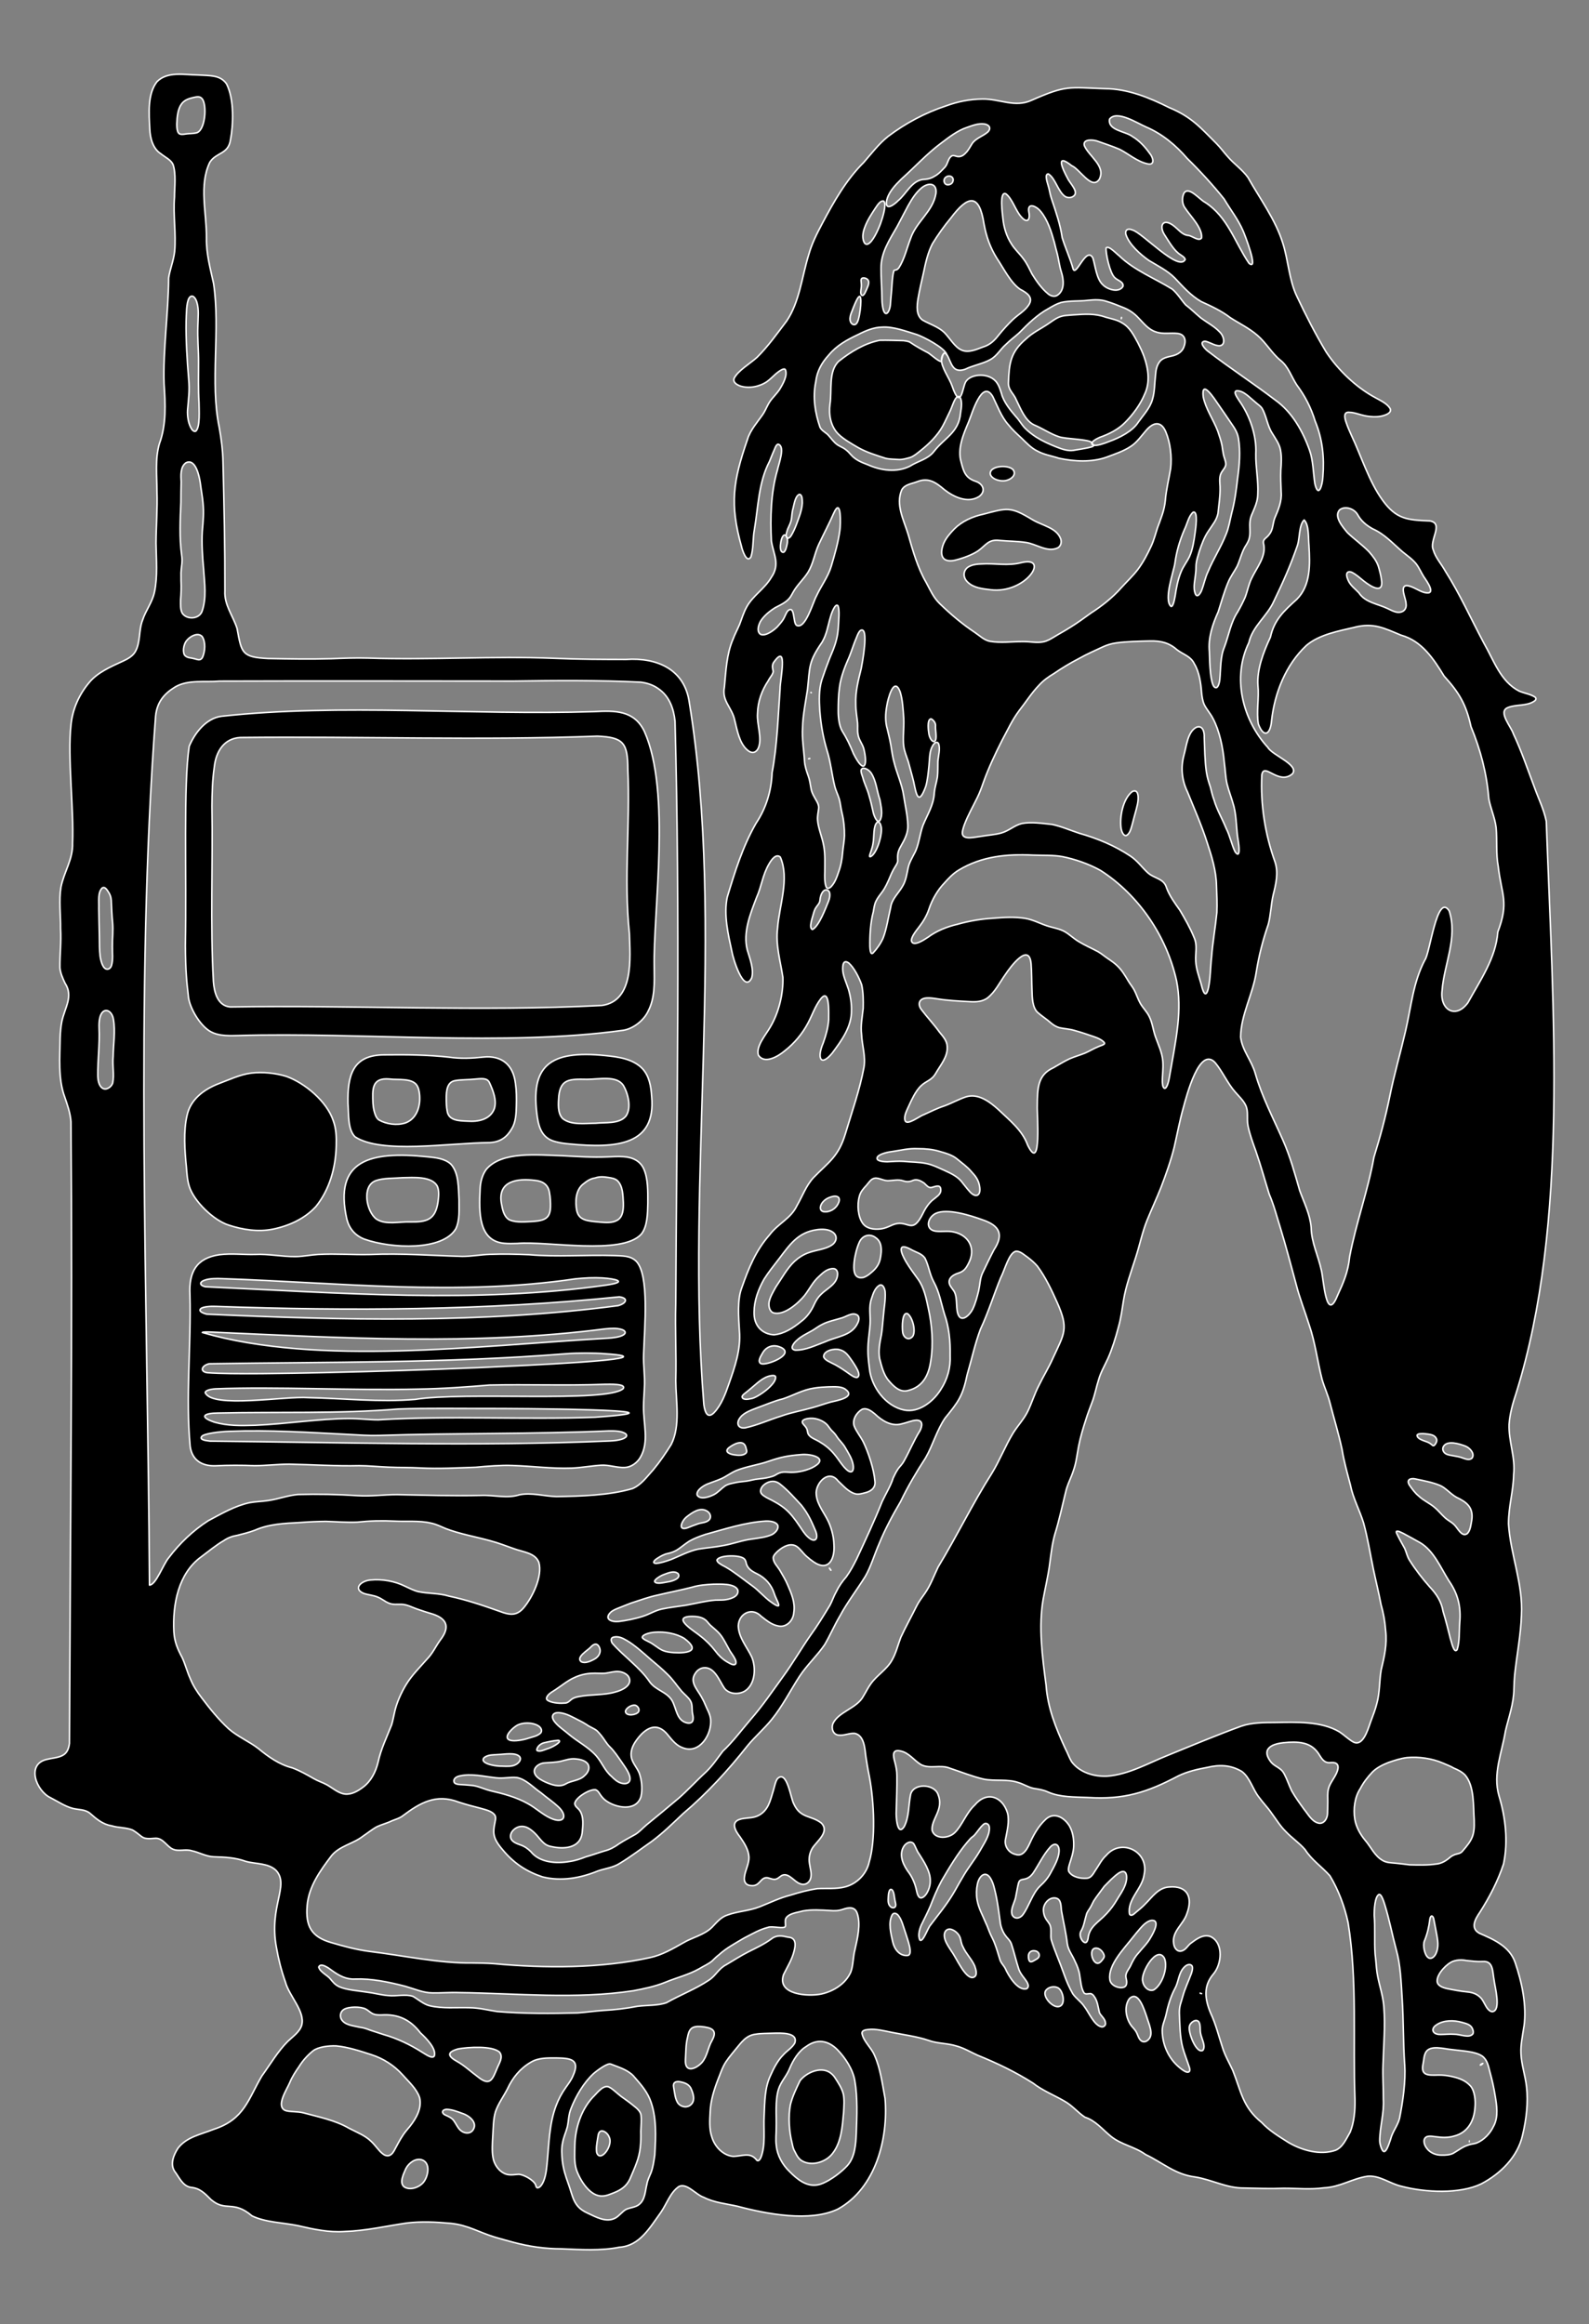 <?xml version="1.0" encoding="UTF-8"?>
<svg id="Layer_1" xmlns="http://www.w3.org/2000/svg" version="1.1" viewBox="0 0 1050 1536">
  <rect x="0" y="0" width="1050" height="1536" fill="#808080" stroke="none"/>
  <!-- Generator: Adobe Illustrator 29.6.1, SVG Export Plug-In . SVG Version: 2.1.1 Build 9)  -->
  <defs>
    <style>
      .st0 {
        stroke: #fff;
        stroke-linecap: round;
        stroke-linejoin: round;
      }
    </style>
  </defs>
  <path class="st0" d="M542.55,1204.72c-6.65-5.05-13.63-2.87-17.99-12.5-1.97-3.23-4.45-22.78-10.74-16.76-1.41,1.69-1.97,5.18-2.92,8.29-.99,3.16-1.79,6.43-3.24,9.42-1.99,3.97-5.12,6.65-9.06,7.68-2.71.72-6.21.66-8.86,1.32-7.36,1.69-4,7.7-.67,11.92,2.75,4.05,5.64,8.43,5.83,13.41.08,4.4-2.64,8.99-3.01,13.14-.47,3.2,1.18,5.51,4.52,5.56,5.95.69,6-6.03,10.97-5.16,1.79.44,4.06,1.59,5.82.7,1.36-.48,2.49-1.89,3.9-2.44,4.33-1.59,7.85,4.64,11.86,5.76,3.39,1.26,6.54-1.22,6.91-4.78.43-2.65-.59-5.82-.95-8.54-.69-3.78.14-7.4,1.94-10.38,3.05-4.67,11.62-10.75,5.81-16.56l-.12-.11Z"/>
  <path class="st0" d="M425.8,917.66c.57-7.92-.81-15.07-.48-22.88.54-17.34,3.98-52.38-5.05-61.36-3.92-3.65-8.83-3.34-14.31-3.61-18.7-.59-38.01,1.03-56.32-.57-8.94-.36-17.19-.55-26-.23-5.88.17-12.07,1.36-18.15,1.35-20.59-.59-40.24-2.13-60.89-1.24-11.85.27-22.5-.68-34.45-.04-4.91.29-9.8,1.35-14.73,1.41-8.87.12-17.95-1.85-26.81-1.41-7.92.21-15.58-.81-23.5.16-15.4,2.19-20.37,11.48-19.62,26.33.91,33.4-2.92,67.58.17,100.45,1.3,8.99,7.76,13.03,16.71,12.71,8.59-.4,17.52-.39,25.85-.06,7.45,0,15.06-.97,22.86-.99,15.01.29,31.22,1.34,46.21.98,5.77-.02,13.15.76,19.54.99,6.89.32,13.9.13,20.79.53,12.67.64,24.17-.06,36.74-.46,7.78-.73,16.63-1.46,24.19-1.17,13.1.39,25.92,2.2,39.13,1.72,6.44-.22,13.08-1.53,19.61-1.91,5.34-.3,10.35,1.76,15.6,1.5,4.14-.17,8.19-3.06,10.3-6.77,5.92-10.34,1.92-21.74,2.08-33.6,0-3.85.35-7.81.53-11.63v-.2ZM393.41,936.65c-47.81,1.77-95.7-1.21-143.44,1.72-6.51,0-12.27-.87-19.43-.85-19.45.08-41.67,3.63-61.83,4.45-10.25.29-18.12.45-27-2.04-10.95-3.72-6.26-6.02,2.13-6.04,39.68-.9,79.75.59,119.39-2.66,19.1-.7,41.09-.27,60.33-.34,10.97-.03,143.52.5,70.05,5.74h-.21ZM274.18,924.88c-23.23,1.99-47.16-.69-70.44-1.17-15.3-1.17-63.79,7.39-68.15-3.36.22-1.32,2.92-2.19,6.7-2.46,41.18-1.6,88.62,1.2,133.66.18,16.55-.24,32.01-1.4,47.56-2.68,25.22-.55,50.68.46,75.92-.48,3.21,0,14.65-.57,12.35,2.86-10.75,9.52-105.26,1.81-137.44,7.1l-.15.02ZM411.99,882.21c-2.23,1.5-7.35,2.06-10.67,2.24-86.69,4.98-190.74,18.5-267.62-3.79.16-.34,2.19-.41,5.25-.31,86.77,3.83,174.07,9.1,261.19-2.12,3.84-.33,7.37-.62,10.75.45,2.51.83,2.86,2.38,1.19,3.46l-.09.06ZM135.31,846.05c3.1-1.16,7.88-1.15,11.58-.99,77.6,2.67,155.66,11.61,233.27.14,6.16-.62,12.21-.94,17.96-.59,4.14.24,8.52.9,9.92,1.69.32.17.59.37.6.69-.13,1.16-6.01,2.05-8.2,2.36-85.58,12.25-175.95,5.21-264.88,1.06-4.33-1.18-3.35-3.37-.39-4.31l.14-.05ZM132.63,864.93c1.52-1.45,7.06-1.69,10.09-1.53,88.41,3.13,178.37,2.74,266.53-6.3,6.4.87,4.46,4.42-.84,5.82-89.79,11.83-181.87,9.69-271.77,5.63-3.38-.89-5.42-2.13-4.06-3.57l.06-.06ZM138.18,901.31c78.09-1.27,157.29-.31,235.72-6.6,8.1-.62,18.6-.6,25.88-.02,6.01.4,9.67.83,11.28,1.3,9.55,3.08-57.22,6.14-94.57,7.87-34.26,1.45-67.85,2.55-102.46,3.31-23.28.46-60.82,1.27-77.03.06-5.1-.7-3.82-4.64,1.02-5.87l.15-.04ZM413.3,949.98c-1.87,1.62-7.22,2.29-10.49,2.36-86.24,3.7-177.31.94-264.03.1-3.76-.42-6.8-1.06-5.56-2.93,1.01-2.03,12.16-3.39,18.37-3.54,26.38-1.01,52.13.72,78.37,2.05,7.71.38,13.47.88,20.47.68,50.46-1.67,101.2-.79,151.55-2.99,3.75-.06,8.71-.1,11.4,1.88.91.71.83,1.67,0,2.33l-.08.06Z"/>
  <path class="st0" d="M744.24,552.19c2.71-1.23,3.35-5.67,4.22-8.38.96-4,2.29-8.13,3.19-12.29.9-4.36.77-10.45-3.45-8.38-6.19,4.74-8.51,16.98-7.4,24.3.57,3.23,2,5.07,3.35,4.77l.09-.02Z"/>
  <path class="st0" d="M630.85,370.31c5.26-1.29,11.47-3.52,15.66-6.36,5.18-3.79,6.62-7.63,13.92-6.78,5.4.52,11.77.49,17.29,1.32,6.99.9,14.35,6.94,21.32,3.55,1.93-1.19,2.58-3.45,1.88-5.83-2.73-7.48-11.91-8.7-18.66-12.72-14.58-8.84-16.57-7.88-32.63-3.61-7.02,1.48-14.09,4.72-19.07,9.74-2.7,2.79-5.45,5.91-6.99,9.48-2.82,6.94-1.62,12.96,7.12,11.25l.17-.03Z"/>
  <path class="st0" d="M675.18,371.78c-9.24,2.47-17.56.31-26.74.94-2.42.06-4.99.28-7.2,1.29-4.76,1.81-5.52,7.15-1.9,10.63,3.9,3.91,9.88,4.51,15.12,5.13,23.28,2.96,39.45-22.21,20.91-18.03l-.19.04Z"/>
  <path class="st0" d="M669.94,311.28c-1.9-4.67-16.93-3.85-15.48,2.39,1.42,3.61,8.07,5.11,11.78,3.44,2.27-.84,4.86-3.13,3.76-5.69l-.07-.15Z"/>
  <path class="st0" d="M124.4,657.86c.48,7.39,6.7,17.98,12.68,22.56,5.53,4.31,12.76,4.17,19.57,4,82.71-2.39,177.16,7.34,255.1-3.49,6.73-.97,13.77-6.66,16.51-12.59,4.6-8.64,4.16-19.28,4.05-28.87-.79-37.22,11.41-115.98-6.52-156.11-6.77-13.98-19.26-13.77-33.2-13.04-81.35,2.58-167.4-5.59-246.23,3.07-10.3,1.31-17.8,11.29-21.35,19.86-3.91,25.72-1.61,83.92-2.53,131.86.18,17.24.86,23.45,1.91,32.66v.1ZM158.89,487.42c79.77-.87,157.04,2.08,235.86-.88,17.45.71,20.02,4.62,20.11,21.95,1.64,36.99-2.8,71.71,1.02,108.32.53,16.33,3.16,44.67-18.08,47.69-80.56,4.19-163.7-.34-245.81.99-8.13-.81-10.43-9.52-10.97-16.69-2.14-37.61-.31-77.57-.97-115.85.06-8.72.28-17.37,1.58-26.2,1.11-10.11,6.4-18.71,17.07-19.32l.18-.02Z"/>
  <path class="st0" d="M125.06,784.11c3.08,9.84,16.16,22.48,26.1,25.58,9.16,3.01,19.45,4.66,29.19,2.66,10.72-2.19,21.06-6.92,28.44-14.99,8.89-11.06,13.02-25.41,13.39-39.97.17-6.04,0-11.32-1.96-16.72-4.23-12.73-18.69-24.87-31.01-29.28-7.23-2.24-15.72-3.06-23.13-2.19-7.95,1.08-14.36,4.33-21.69,7.05-9.82,3.8-18.61,10.49-20.8,20.97-2.43,10.37-1.53,23.08-.43,34.02.37,4.4.56,8.55,1.85,12.71l.05.16Z"/>
  <path class="st0" d="M411.88,764.45c-3.48-.25-7.05,0-10.54.14-9.56.45-19.77-.23-29.96-.78-15.77-.38-39.93-3.3-50.18,9.2-2.7,3.79-3.82,8.45-3.97,13.13-.72,14.5-1.29,34.1,15.99,35.56,2.77.28,5.74.18,8.58.09,19.64-1.78,69.16,8.07,81.96-6.16,4.09-4.99,4.18-13.7,4.33-20.54,0-7.34.22-16.1-2.66-22.5-2.31-5.25-7.34-7.76-13.35-8.13h-.19ZM336.6,806.2c-3.73-2.1-4.59-7.04-5.3-10.95-2.55-14.96,10.83-16.54,22.09-15.14,5.26.46,8.87,2.88,9.67,8.03.59,3.1.77,6.56.68,9.7-.27,6.76-3.08,8.72-10.78,9.37-5.14.21-11.51,1.08-16.21-.95l-.14-.07ZM407.95,806.42c-3.22,1.96-7.65,1.62-11.36,1.3-8.35-.77-13.95-.98-15.46-7.61-1.14-5.92-.81-13.69,4.35-17.65,2.79-2.22,4.77-3.49,7.81-3.94,2.7-.97,5.46-.9,8.91-.28,2.14.32,4.24.66,5.86,2.14,3.56,3.62,3.56,9.45,3.84,14.55.1,4.16-.16,9.11-3.8,11.41l-.14.09Z"/>
  <path class="st0" d="M338.27,745.83c2.52-4.15,2.83-9.73,2.93-15,.15-5.02.1-10.21-.61-14.92-1.48-12.26-9.22-18.52-21.2-17.28-7.54.83-15.07,1.14-22.6.07-13.75-1.55-28.75-1.73-42.76-1.53-21.09-.03-24.49,13.7-24.1,32.19.56,7.1-.27,16.99,4.65,21.95,17.44,11.53,61.53,4.08,89.2,3.84,6.75-.4,11.15-3.49,14.41-9.19l.07-.13ZM267.92,742.14c-5.53,1.83-12.62.89-17.62-2.02-.9-.69-1.55-1.63-2.01-2.67-.85-1.96-1.59-4.61-1.84-8.24-.32-9.05-1.06-17.16,10.94-16.08,5.46.75,14.93-.85,18.18,4.29.97,1.57,1.37,3.47,1.59,5.33.97,7.74-1.48,16.42-9.08,19.34l-.15.05ZM326.58,732.87c-2.71,7.07-10.57,8.65-17.64,8.11-5.85-.21-12.58-.37-13.45-6.78-.53-2.58-.57-5.55-.58-8.31-.01-4.71.42-10.67,5.64-11.66,3.86-.77,9.18-.56,13.32-1.04,3.68-.25,8.12-1.2,9.65,2.52,2.32,5.11,4.88,11.59,3.1,17.04l-.05.13Z"/>
  <path class="st0" d="M229.24,805.94c1.55,6.04,5.34,10.52,11.34,12.95,18.23,6.51,52.09,7.86,60.64-6.84,2.71-5.92,2.04-12.23,2.11-18.97-.44-7.95-.05-17.76-5.33-23.63-4.16-3.87-10.28-4.38-15.81-4.95-37.54-3.8-61.8,2.09-53,41.27l.05.18ZM248.29,780.31c5.16-1.87,12.1-1.47,17.72-1.96,6.86-.07,19.48-1.28,23.05,5.8,1.25,3.17.8,6.8.38,10.17-1.77,12.01-7.56,13.41-18.52,13.26-7.34-.26-15.96,2.14-22.13-1.84-6.68-4.84-9.9-21.77-.66-25.36l.16-.07Z"/>
  <path class="st0" d="M424.37,706.13c-6.22-6.34-15.7-7.61-24.37-8.49-37.11-3.78-49.92,6.92-44.92,40.86,1.17,7.78,3.82,13.95,11.84,16.01,2.9.83,6.39,1.31,9.58,1.56,31.3,3.04,56.98.67,54.12-31.27-.42-6.74-1.56-13.68-6.14-18.55l-.11-.11ZM413.58,737.66c-4.29,5.28-13.62,4.02-19.98,4.7-7.27.02-16.23,1.44-21.85-3.14-3.43-3.62-2.84-9.97-2.49-14.85,1.24-11.32,7.22-11.27,18.68-11.04,7.99.01,19.28-2.72,23.88,3.89,3.22,5.39,5.57,14.87,1.86,20.32l-.09.12Z"/>
  <path class="st0" d="M1007,1339.53c2.04-13.88-1.39-29.64-5.82-42.58-3.7-10.64-14.19-15.15-23.6-19.25-6.23-3.37-2.69-9.5.32-13.88,6.44-10.11,11.92-20.68,15.64-31.93,3.17-14.96,1.28-30.77-3.02-45.03-4.24-14.55,1.99-28.59,4.28-42.81,2.19-9.4,5.47-17.88,5.61-27.98.09-3.07.2-6.1.49-9.18,1.38-12.93,4.03-26.32,4.46-39.3,1.2-20.95-7.2-39.76-8.55-60.39,0-11.78,3.11-20.93,3.41-32.68,1.26-11.46-3.42-21.85-3.02-33.18.5-7.24,2.52-14.13,4.77-20.93,34.93-112.1,24.33-251.75,19.81-377.67-1.75-8.38-5.29-15.13-7.98-22.8-4.4-11.61-8.49-23.83-13.78-34.98-1.37-4.56-10.29-14.47-3.82-17.24,5.55-2.4,12.65-.8,17.76-4.43,1.2-.78,1.35-1.98.13-2.73-3.02-1.9-6.74-2.32-10.28-3.84-12.26-6.34-16.63-20.14-23.2-31.56-8.79-16.48-15.71-32.19-25.57-47.75-2.57-4.65-6.47-8.88-7.88-13.83-3.08-6.35,7.32-17.65-2.33-19.3-14.73-.58-22.12-1.02-31.27-13.74-8.87-12.16-14.22-29.53-20.47-42.66-1.32-2.86-2.59-5.85-3.58-8.79-1.04-2.97-1.94-7.13,2.33-6.57,3.82.04,8.09,2.33,13.48,2.77,3.09.35,6.31.22,9.25-.73,2.36-.8,5.12-2.09,3.98-4.61-2.11-3.35-6.19-5.14-9.59-7.06-12.8-6.79-24.85-18.43-32.68-30.32-7.03-11.76-13.33-24.05-19.25-36.6-5.2-10.63-5.74-24.15-9.41-35.43-4.73-15.31-15.15-29.33-22.98-43.27-3.7-5.17-9.2-8.88-13.33-13.71-2.56-2.82-4.83-6.03-7.55-8.75-10.62-10.62-16.49-17.62-31.12-23.68-13.06-6.55-27.51-12.49-42.53-12.52-24.15-.81-25.35-2.52-48.51,7.69-11.02,5.04-20.91-1-32.37-.85-8.54.1-16.53,1.74-24.1,4.54-13.72,4.51-26.87,11.5-38.3,20.19-6.31,5.06-10.75,11.06-16.07,17.16-11.58,11.47-19.82,26.01-27.4,40.36-3.69,6.96-6.88,13.18-9.03,20.89-4.55,14.75-6,31.04-14.57,43.66-6.12,8.02-12.19,16.66-19.46,23.87-4.47,4.09-12.66,8.8-15.2,13.94-.95,2.67,1.84,4.21,3.96,5.02,5.81,1.94,12.9.51,17.88-2.95,2-1.45,3.73-3.28,5.59-4.92,1.64-1.42,5.56-4.45,6.42-2.9,1.6,3.85-1.47,9.3-3.96,13.34-1.5,2.13-3.35,4.06-4.99,6.04-2.83,3.43-3.57,6.64-5.95,10.2-3.31,4.87-8.33,10.35-10.12,16.51-9.5,27.58-11.9,42.6-3.91,70.9.48,2.2,3.39,11.36,6.19,6.77,1.81-5.66,1.14-12.06,2.33-18.29,2.52-15.04,2.72-31.01,9.94-44.83,1.32-3.23,2.57-6.48,3.94-9.47.42-.81.86-1.67,1.7-1.91,5.08,1.21.37,13.17-.38,17.02-4.4,14.93-4.8,31.68-4.02,47.02,1.42,8.98,5.98,15.23-.08,24.06-4.39,7.52-12.22,12.05-16.21,19.43-2.02,3.59-3.18,7.58-4.65,11.44-1.42,3.36-3.18,6.58-4.45,10.01-4.23,9.83-4.64,21.02-5.65,31.54-1.87,9.45,5.08,13.31,6.86,22.14,1.62,6.53,3.09,15.2,8.46,19.59,2.98,2.59,5.81,1.55,7.1-1.42,2.81-6.46-1.16-15.8-.52-22.94.16-7.73,2.81-15.16,7.09-21.55,1-2.15,3.03-3.98,3.28-6.21-.44-1.9-.95-3.82.2-5.79,10.01-14.33,4.1,12.63,4.34,17.19-1.35,18.38-1.87,37.45-5.31,55.61-.44,12.02-3.92,23.4-10.6,33.42-8.77,15.2-14.03,32.26-18.99,48.74-2.54,11.52.67,25.07,3.07,36.17.58,3.88,7.81,28.18,13.06,17.26,1.63-5.48-1.21-12.81-2.88-18.34-3.08-11.61,2.01-24.09,6.08-34.76,3.38-7.49,4-15.05,8.34-22.37,1.41-2.43,4.44-6.93,7.36-4.38,6.24,14.28-.69,31.99-1.8,46.93-1.41,11.22,1.9,21.81,3.5,32.54.34,10.81-2.61,23.22-8.33,32.89-2.94,5.17-9.56,12.59-7.88,18.46,3.93,6.36,13.05.94,17.39-2.72,6.38-4.97,11.71-11.35,15.38-18.33,2.83-5.26,4.69-11.12,8.34-15.88,6.17-8.1,5.36,9.28,5.38,13.52-.4,5.42-1.81,10.35-3.67,15.57-4.1,9.52-1.86,16.1,6.02,6.56,6.15-8.29,12.86-17.34,12.69-28.23.13-4.45-.66-9.58-2.08-14.25-1.38-4.22-3.77-9.17-3.69-13.26,0-3.98,1.08-5.67,3.88-3.89,3.51,3,6.92,9.61,8.63,14.45,1.1,5.1,1.12,10.39,1,15.67-.59,5.88-1.84,11.34-1.05,17.35.32,7.17,2.83,14.47,1.54,21.71-2.75,14.8-7.99,29.49-12.23,43.75-4.64,15.31-10.88,18.51-21.18,29.1-4.88,5.38-7.28,12.27-10.86,18.49-4.17,8.69-12.33,11.58-18.16,19.37-8.94,10.11-13.83,22.09-18.23,34.71-3.16,8.11-2.13,19.46-1.61,28.61,1.09,12.47-3.16,24.25-7.06,35.37-2.05,5.99-4.88,13.75-9.8,18.81-3.84,3.74-5.81.56-6.64-5.39-12.19-148.71,14.65-315.55-9.61-464.08-3.02-21.81-21.19-29.84-41.68-28.43-14.79,0-32.16-.06-47.66-.77-40.58-1.59-80.44,1.21-122.68-.13-8.31-.24-16.52.08-24.8.41-13.46.4-27.87.15-41.52-.13-17.47-.86-17.5-3.69-20.5-19.91-2.74-8.5-8.56-15.57-8.03-24.79.06-28.04-.56-57.28-1.25-84.95-.15-7.91-1.14-15.68-2.55-23.39-6.14-29.56.93-64.16-3.69-94.8-2.16-10.02-4.86-19.58-4.69-29.91.2-16.84-5.11-34.83,2.19-50.18,4.16-6.69,12.22-5.18,13.65-14.79,1.89-9.9,2.65-26.84-2.61-37.11-4.24-6.02-10.99-5.3-18.95-5.84-9.01-.06-20-2.57-26.97,4.41-6.4,8.15-5.31,20.96-4.78,31.34.22,6.08,2.08,13.01,7.37,16.35,2.86,2.32,6.54,3.9,7.98,7.02,2.13,6.23,1.02,14.56.97,21.62-.99,11.65,1.2,24.32.09,36.06-.75,6.33-3.05,11.4-3.94,17.36-.13,22.82-3.81,47.72-3.04,69.96.89,13.29,1.59,26.95-3.07,39.58-2.97,10.13-1.61,21.05-1.61,31.52.41,11.5-.57,22.67-.62,34.24.13,10.71,1.2,21.88-1.05,32.39-1.55,6.97-5.71,11.91-7.85,18.46-2.62,6.56-1.27,14.61-4.77,20.77-1.74,3.05-4.97,4.84-8.12,6.28-7.95,3.65-17.06,7.54-22.58,14.43-6.54,7.83-10.84,17.47-11.84,27.8-2.36,21.2,1.99,55.59,1.04,78.06.37,10.84-5.67,19-7.67,29.17-1.44,8.61-.14,18.42-.24,27.37.55,8.81-.55,17.23-.45,25.8.36,3.63,1.75,6.69,3.33,10.12,5.84,8.86-.13,16.22-2.08,25.59-.67,3.43-.95,6.97-1.09,10.49-.15,12.97-1.5,27.06,3.05,39.32,1.77,5.21,3.66,10.32,4.11,16.34,1.05,136.25-.45,273.41-1.01,410.82-.41,3.28-1.48,6.4-4.58,7.97-3.07,1.59-6.83,1.71-10.17,2.56-14.14,3.05-7.16,20.93,2.28,25.39,5.01,2.56,9.42,5.65,14.66,7.04,3.81.97,8.28.54,11.47,3.3,3.99,3.54,8.4,7.3,14.07,8.16,4.7,1.47,9.58,1.06,13.97,2.82,7.59,4.53,5.08,6.39,15.24,5.45,4.86-.13,7.35,5.29,11.2,7.12,4.01,1.91,8.53-.24,12.8,1.19,4.13.75,9.44,3.83,14.36,3.94,7.66.23,14.23.51,21.19,3.01,6.45,1.86,15,.96,20.19,6.14,8.79,9.95-5,23.66.08,50.63,1.37,7.95,3.25,15.38,5.94,22.94,2.39,9.22,13.27,19.52,10.78,28.57-1.31,4.5-5.9,7.53-9.19,10.7-6.49,6.47-11.77,15.46-17.12,22.83-9.05,15.25-11.46,28.73-31.9,35.32-8.56,3.42-17.71,4.96-23.5,12.39-2.86,4.38-5.39,10.47-2.32,15.25,2.99,3.82,5.19,9.7,10.69,10.7,6.13.51,9.25,3.94,13.33,8.03,9.87,8.5,14.54.06,27.18,10.83,9.09,4.39,20.66,4.41,30.57,6.5,9.81,2.31,20.24,4.55,30.66,3.8,14.35-.47,26.99-3.55,41.09-5.59,9.64-1.17,19.28-.66,28.86.21,11.52,1.13,18.54,5.88,29.66,9.24,3.77,1.14,7.76,2.14,11.48,3.2,10.94,2.94,21.24,4.37,32.17,4.41,12.44.5,25.92,1.42,38.27-1.06,13.45-.86,20.15-13.05,27.25-22.83,3.84-5.38,6.35-13.45,12.09-17.29,5.15-2.62,11.3,5.51,16.5,7.18,6.94,3.54,14.77,4.17,22.25,5.88,18.92,5.06,47.99,10.7,66.34,1.83,24.91-13.83,33.35-46.36,31.12-73.13-1.82-9.54-3.02-19.85-7.03-28.6-2.07-5.02-7.27-9.08-8.21-14.44-.05-1.64,1.5-2.28,4.32-2.5,4.77-.58,10.73.99,15.55,1.94,8.05,1.61,16.77,2.72,24.24,5.31,5.89,2.13,12.13,1.74,18.24,3.64,4.97,1.3,9.38,4.03,14.04,6.13,12.8,5.17,25.22,11.14,36.66,18.45,6.07,4.81,14.25,8.08,20.9,11.98,5.13,2.88,8.6,7.38,13.37,10.52,7.01,2.23,11.56,8.08,17.18,12.65,7.14,5.72,15.54,6.69,22.97,12.06,11.26,5.36,19.49,13.16,32.56,14.77,11.18,1.75,20.88,7.5,32.56,7.34,9.01.13,16.51.54,25.86.16,8.79-.05,18.05.92,26.82-.3,10.64-.47,18.78-6.19,28.82-7.66,8.05-.73,14.65,4.88,22.36,6.63,15.67,4.17,38.86,5.22,52.83-1.64,12.51-6.58,24.01-17.71,27.2-32.08,2.52-10.43,3.85-21.76,2.65-32.09-.89-7.62-3.39-14.63-3.67-21.81-.33-5.96,1.05-11.76,1.88-17.63l.03-.19ZM67.67,586.78c1.67-.94,2.97,1.12,4.27,3.21,1.22,1.98,1.66,4.27,1.62,6.52.18,3.24.36,8.88.78,12.69.58,6.19-.17,10.61-.1,16.34-.06,4.24.6,8.62-.6,12.65-.85,2.68-3.58,3.28-5.24.76-3.28-5.19-2.49-14.46-2.75-20.87-.11-5.97-.28-11.85-.35-17.67.19-4.91-.87-10.51,2.28-13.58l.08-.05ZM74.38,715.98c-.84,2.47-4.28,4.86-6.7,3.18-2.43-1.61-3.01-5.47-3.04-8.39-.13-9.9,1.33-20.64.84-31.28-.07-2.21-.04-4.64.46-6.69,1.72-7.61,7.91-5.73,8.98.8,1.41,8.02-.05,16.65-.17,24.65-.64,6.05.89,12.11-.33,17.63l-.04.11ZM979.7,1296.37c7.18-.6,6.5,6.73,7.55,12.12.41,4.2,4.99,20.35-1.12,21.04-.82-.03-1.63-.5-2.26-1.06-2.1-1.79-3.26-5.71-5.21-7.89-2.44-2.68-5.46-3.79-9.19-4.13-4.31-.4-9.21-1.34-13.32-2.18-2.75-.61-6.58-1.96-6.49-5.16,0-4.76,6.56-11.59,10.8-12.99,2.7-.85,5.49-1.02,8.28-.42,3.5.35,7.25.86,10.82.68h.13ZM951.79,1344.58c-5.13.15-6.76-3.73-2.48-6.4,4.7-3.19,11.59-3.06,16.66-1.61,2.67.77,5.62,1.31,6.87,3.9.55,1.17,1.04,2.69.34,3.84-2.52,2.94-8.59.01-12.37.13-3.04-.21-6.17.15-8.83.15h-.2ZM941.32,1282.62c1.85-4.47,2.89-9.01,3.48-13.88.31-2.73,1.73-3.39,2.53-.81.52,2.3.88,4.84,1.39,7.21.85,4.87,2.31,10.07.64,14.69-.49,1.67-1.6,3.53-3.19,4.22-.83.36-1.92.27-2.55-.37-2.25-1.69-3.57-8.09-2.35-10.93l.04-.13ZM885.18,336.99c3.75-2.97,9.95-.68,12.05,3.35,2.3,4.07,5.57,6.8,9.88,9.2,7.83,3.49,13.14,9.5,19.6,15.08,3.12,2.56,6.77,5.05,9.12,8.08,2.03,2.64,3.23,5.69,5.02,8.5,2.23,3.21,8.73,12.39.42,10.39-3.77-.91-8.07-4.47-11.96-4.56-4.51.44-.16,8.88-.23,11.8.81,4.52-3.1,7.03-7.65,5.36-1.39-.44-2.92-1.25-4.21-1.86-6.69-3.28-14.97-3.99-19.27-10.52-2.16-2.39-5.53-4.75-6.99-8.08-.88-1.93-2.04-5.17.28-5.81.96-.15,1.69.16,2.6.61,2.13,1.11,4.83,3.41,7.42,5.54,4.79,3.79,13.25,8.95,11.57-1.03-.38-2.99-1.2-6-2.02-8.76-1.25-3.73-3.62-6.71-6.17-9.63-4.75-4.85-9.72-8.26-14.19-12.56-3.11-3.73-9.18-10.63-5.34-15l.09-.08ZM895.27,414.52c12.47-3.12,19.44.69,30.55,5.27,13.68,3.78,21.44,15.56,28.42,27.03,10.01,10.99,14.54,18.63,17.76,33.35,6.34,15.46,10.45,30.93,11.77,47.6,1.21,6.73,4.04,12.43,4.85,19.2.78,8.47-.15,17.51,1.4,25.7,2.21,19.06,7.27,23.34-.29,43.29-1.2,17.12-11.78,32.21-19.74,46.73-8.14,11.13-18.62,4.61-17.08-7.93,1.32-17.63,10.5-34.97,4.72-52.74-8.03-12.53-12.75,28.23-16.07,32.42-7.79,14.74-9.09,31.19-12.84,47.19-3.29,14.25-7.4,28.32-10.27,42.5-2.79,13.83-6.38,27.17-10.58,40.73-3.93,22.15-11.85,43.56-16.05,65.81-.97,9.95-4.08,16.98-8.09,25.75-7.54,18.57-9.11-11.3-10.58-16.92-2.15-9.9-6.56-18.25-6.75-28.31-.7-8.62-4.66-16.31-7.56-24.32-3.37-11.74-6.25-22.39-11.17-33.51-6.37-14.45-13.77-28.47-18.14-43.78-2.55-8.95-8.67-15.25-9.72-24.12.1-14.76,8.2-28.54,10.33-43.03,1.7-10.72,4.36-21.15,7.9-31.36,1.69-6.18,1.78-13.17,3.26-19.53,1.79-7.16,3.64-14.68,1.22-21.9-6.59-18.39-9.69-37.98-8.7-57.49,1.37-8.74,11.11,7.07,20.13-.67,4.98-5.88-13.2-12.29-16.11-17.44-16.83-18.35-23.79-46.26-12.59-69.32,2.45-10.98,12.07-17.38,16.54-27.43,5.95-12.29,11.24-24.18,15.56-36.83,1.59-4.77.94-13.55,4.43-16.79,3.33,3.35,2.67,11.61,3.18,16.96.71,12.32,1.24,26.17-8.04,35.46-8.37,7.61-14.92,13.43-17.43,25.01-4.58,9.78-8.97,21.17-8.25,31.89.86,8.31-1.13,17.54.29,25.55,3.49,9.3,7.9,7.2,8.7-2.11,2.01-18.44,9.4-37.08,23.01-49.82,8.52-7.32,21.54-9.59,31.9-12.03l.14-.02ZM969.15,1013.81c-3.48,2-6.2-4.43-8.33-6.22-1.9-1.85-4.11-2.76-6.14-4.68-2.17-1.97-4.37-4.74-6.65-6.61-3.33-2.85-7.47-4.6-10.56-7.59-2.47-1.96-4.37-4.7-6.15-7.22-2.26-3.76.99-4.77,4.24-3.99,5.43,1.17,10.82,2.12,15.9,4.21,3.72,1.51,6.89,5.54,10.87,7.81,6.84,3.23,11.41,6.68,10.18,15.19-.58,3.14-.95,7.39-3.26,9.06l-.08.05ZM962.86,1090.25c-2.15,3.17-3.89-5.87-4.5-7.47-1.49-5.92-3.01-12.04-4.77-17.7-1.11-6.63-4.26-11.43-8.91-16.39-4.72-5.34-9.25-11.17-13.06-17.2-1.8-2.65-2.13-5.27-3.37-8.07-1.72-3.08-3.67-6.52-5.15-9.66-.43-.9-.56-1.48-.28-1.7,1.4-.36,2.76.67,4.45,1.37,3.58,1.91,7.71,4.22,11.37,6.27,8.88,5.43,13.22,16.17,18.74,24.97,6.03,8.62,8.12,17.23,7.2,27.58-.47,5.92.07,12.31-1.68,17.92l-.04.08ZM936.45,948.41c.49-1.06,3.7-.99,5.16-.83,3.33.44,6.54.52,7.65,3.55.38,1.19-.2,2.5-.91,3.42-.51.62-.93,1.21-1.64.77-1.11-.95-2.41-1.95-3.88-2.4-1.75-.71-6.61-1.91-6.41-4.43l.04-.08ZM972.61,963.76c-1.7,1.45-3.8.63-5.88-.09-1.95-.8-4.18-1.15-6.2-1.51-2.13-.41-3.84-.48-5.42-1.52-1.54-1.05-2.24-3.05-1.26-4.68,2.55-4.29,10.58-1.69,14.66-.14,3.17,1.37,6.15,5.16,4.18,7.86l-.08.08ZM816.17,562.97c-2.17-4.22-3.5-10.82-5.89-15.41-2.75-6.79-6.07-12.11-8.09-19-1.04-2.64-1.63-5.6-2.38-8.41-1.11-3.28-2.08-6.28-2.64-9.99-1.08-7.45-1.12-15.56-1.41-22.93.18-3.3-.94-8.14-5.16-6.59-5.85,2.91-6.58,12.57-8.31,18.6-2.19,8.18-1.33,16.47,2.38,24.11,4.43,10.95,9.42,22.22,12.99,33.45,3,9.03,5.99,18.69,6.17,28.26.24,6.48.52,11.9.26,18.01-.96,9.74-2.74,19.57-3.5,29.37-.76,6.47-.7,14.01-2.05,20.41-2.05,8.74-4.06.66-4.91-2.76-1.35-4.73-3.19-9.59-3.47-14.57-.42-5.78,1.38-10.67-1.26-16.24-2.44-6.01-5.91-12.09-9.2-17.65-3.31-4.68-6.78-9.35-8.83-14.8-1.73-6.44-8.33-6.1-12.64-10.24-3.85-3.6-6.72-7.79-11.29-10.83-10.43-6.95-21.72-11.63-33.8-15.06-6.34-2.08-11.69-4.51-17.94-5.83-6.51-.69-13.9-1.8-19.99-.6-4.96,1.22-8.26,4.7-13.39,6.21-4.17,1.21-8.83,1.43-13.56,2.26-3.48.35-11.29,2.55-12.25-1.36-.41-1.37.54-4.45,1.32-6.54,2.28-6.08,5.79-12.15,8.54-17.86,1.5-3.1,2.74-6.36,3.86-9.65,3.48-9.72,7.76-18.85,12.34-27.86,3.89-7.18,6.63-13.4,11.35-19.78,4.34-5.46,8.22-11.72,13.1-16.76,2.89-3.22,6.27-5.61,9.95-7.81,5.36-3.65,10.94-7.05,16.82-10.06,4.79-2.75,10.44-5.15,15.17-7.41,2.99-1.39,5.93-2.31,9.24-2.75,6.92-.96,14.71-1.09,22.1-1.27,7.53-.18,12.85,1.22,18.31,6.06,4.09,3,8.84,4.13,11.11,9.07,3.28,5.35,4.34,13.05,4.73,18.6.31,2.93.68,6.02,1.93,8.57,1.63,3.14,3.92,5.6,5.58,8.81,4.43,8.26,6.63,19.27,7.51,28.86.71,5,.77,9.82,1.85,14.51,1.27,5.11,2.99,9.06,4.55,14.91,1.85,7.47,1.5,15.53,2.88,22.97.36,2.02,1.67,12.13-2.01,7.07l-.06-.09ZM768.09,714.9c-.11-4.35.73-8.52.29-13.67-.43-5.58-3.01-10.83-4.86-16.03-1.66-4.8-2.06-9.38-4.15-13.47-1.61-3.24-4.2-5.63-5.97-8.8-1.54-2.73-2.45-5.87-3.92-8.64-1.15-2.14-2.8-4.06-3.78-5.75-2.28-3.79-4.45-7.6-7.9-10.69-2.73-2.56-5.74-4.18-8.12-6.04-1.34-1.04-2.68-2.03-4.09-2.84-4-2.15-8.94-4.3-12.94-6.78-3.19-1.91-5.8-4.53-8.99-6.4-3.5-2.05-8.01-2.62-11.92-3.94-4.53-1.48-8.84-3.9-14.15-4.87-7.17-1.17-14.47-.7-21.72-.09-7.8.44-16.2,1.97-23.23,3.99-6.9,1.57-13.73,4.32-19.37,8.51-2.58,1.7-10.08,6.75-11.01,2.35-.14-2.64,3.25-6.76,5.09-9.17,2.68-3.44,5.08-7.41,6.54-11.85,2.08-6.33,5.95-12.82,10.15-17.12,2.83-3.17,5.78-6.32,9.45-8.52,15.24-9.22,31.77-10.76,49.19-9.92,6.61.28,12.92-.16,19.41,1,8.25,1.65,17.64,4.9,25.21,9.16,25.28,16.24,43.7,43.56,50.18,72.98,1.9,9.63,1.82,19.16.84,28.74-1.24,11.77-3.64,23.33-5.64,35.11-.28,2.01-1.66,7.97-3.39,7.04-1.11-.96-1.07-2.65-1.21-4.11v-.15ZM729.71,689.9c-.74.9-2.61,1.14-4.41,2.05-2.83,1.14-5.65,2.93-8.54,4.14-3.58,1.39-6.7,2.26-9.95,3.66-3.73,1.74-7.18,3.92-10.79,5.96-10.13,4.63-10.56,13.03-10.61,25.18-.3,4.79,3.08,45.29-6.34,25.9-3.54-9.88-11.98-16.39-19.37-23.5-5.74-5.18-13.41-10.98-21.54-8.32-4.55,1.5-9.38,4.19-13.99,5.88-4.94,1.6-9.13,3.78-13.77,5.86-2.77.86-11.17,7.59-12.35,3.8-.95-2.82,1.25-6.8,2.57-9.77,1.86-4.07,4.28-9.34,7.62-12.78,3.73-3.79,7.34-3.66,10.2-8.77,3.16-5.53,7.96-10.84,7.46-17.53-.08-3.8-2.8-6.7-5.1-9.53-3.63-5.09-8.22-9.96-11.9-14.84-2.48-3.21-1.82-6.75,2.2-7.57,2.77-.51,5.89.08,8.71.5,6.7,1.05,13.67,1.41,20.62,1.76,4.76.35,8.76-.04,11.98-2.34,5.17-4,8.07-10.16,11.85-15.48,3.52-5.29,15.75-21.74,17.08-7.16.42,5.45.35,11.89.58,17.43.12,4.79.26,11.55,3.78,14.71,2.69,2.41,6.09,4.52,8.68,6.87,1.74,1.5,3.68,2.71,5.94,3.25,2.58.61,6.37.76,9.62,1.75,4.43,1.21,8.84,2.74,13.12,4.21,2.21.77,4.38,1.65,6.06,3.22.6.59.89.94.63,1.45l-.03.04ZM656.77,826.07c-2.62,5-5.19,10.43-7.63,15.52-1.65,3.91-1.36,6.32-2.46,11.48-1,4.09-2.07,8.21-3.87,12.01-1.87,3.97-7.7,9.69-9.85,3.22-1.59-4.9.16-12.05-3.37-16.09-.45-.59-.71-1-1.12-1.58-3.3-4.53.29-7.88,4.73-9.21,3.77-1.11,5.2-3.29,6.78-6.42,5.06-9.43.49-18.69-9.96-20.82-3.81-.85-7.97.03-11.78-.48-7.11-1.03-5.5-8.93.02-11.73,7.59-3.62,23.18,1.36,31.06,4.24,11.12,3.78,14.17,9.58,7.52,19.76l-.07.12ZM621.64,918.38c-4.8,7.79-14.43,15.53-24.22,13.52-12.18-2.51-21.64-15.29-22.87-27.32-.72-5.56-1.3-9.85-.86-16.75.3-4.15,1.01-8.77,1.27-12.76.34-5.88-1.05-11.32.97-16.94,1.18-3.68,2.37-7.01,5.23-8.71,2.37-.98,3.45,2.31,3.72,4.12.41,5.64-.72,10.48-1.18,16.61-.44,3.97-.64,8.06-1.29,12-1.09,5.42-2.09,10.33-1.19,15.66,1.3,4.94,2.62,10.81,6.13,14.75,3.19,3.79,7.38,7.87,12.59,6.48,9.92-2.39,13.82-10.28,15.12-19.79,1.78-10.73.83-23.68-1.62-34.54-1.44-6.81-2.81-13.77-6.79-19.24-2.69-3.76-5.52-7.49-7.96-11.6-3.42-5.85-6.15-13.13,3.11-8.18,3.32,1.96,7.13,2.62,9.36,5.75,2.54,4.84,3.03,10.5,5.83,15.7,3.75,6.78,4.77,13.7,7.08,21.32,3.1,8.67,3.94,18.08,3.78,27.15.39,8.11-1.74,15.94-6.12,22.62l-.08.13ZM607.56,946.1c-3.76,6.15-6.59,13.03-9.94,19.03-.74,1.44-1.68,2.72-2.75,3.89-2.36,2.67-3.28,4.93-4.68,7.81-1.68,5.42-4.89,10.4-7.25,15.49-5.05,12.67-10.96,25.3-16.81,37.89-2.34,4.68-4.23,8.19-6.91,11.93-2.69,3.07-4.93,6.27-6.67,9.94-1.56,2.67-2.57,5.93-4.12,8.8-4.07,6.71-8.5,13.97-13.09,20.24-5.91,8.49-11.64,18.41-17.76,26.74-7.07,9.74-13.64,19.51-21.7,28.71-6.13,7.18-11.59,14.59-18.24,20.82-3.56,4.63-6.48,9.21-10.99,13.59-6.19,5.65-12.6,12.67-18.47,17.72-6.89,5.8-14.12,11.82-21,17.4-2.41,2.03-4.57,4.53-7.23,6.19-3.68,2.12-7.24,3.89-10.82,6.23-2.87,2.12-6.08,3.91-9.68,4.79-4.03,1.18-7.91,2.65-12.22,3.84-3.7,1.43-7.04,2.59-10.92,3.12-8.43,1.5-19.69.87-25.52-6.51-2.01-2.02-4.26-3.56-7.03-4.49-2.41-.9-5.58-1.93-6.28-4.65-.82-3.73,3.03-7.17,6.6-7.51,3.41-.38,6.16,1.55,8.88,4.01,3.75,3.43,5.82,8.34,11.13,9.23,8.12,1.9,19.31,1.47,20.6-9.05.57-5.1,1.08-10.46-1.42-14.47-1.17-1.83-3.26-2.68-3.47-4.83.42-4.07,10.25-9.88,13.85-9.12,1.13.46,1.79,1.31,2.63,2.64,1.06,1.62,2.32,3.25,4,4.47,6.6,4.87,20.02,7.52,23.25-2.53,1.19-5.1.5-11.15-1.13-15.66-1.4-3.42-3.84-5.86-4.99-9.49-1.63-6.07,2.21-11.68,6.58-16.32,6.71-6.52,12.53-5.7,17.84,1.25,2.72,3.32,5.41,6.55,9.45,7.92,11.11,4.28,19.16-9.02,18.34-18.73-.33-3.68-2.48-6.94-3.85-10.4-.69-1.7-1.59-3.32-2.46-4.88-2.84-5.02-7.91-9.82-3.61-15.59,1.18-1.78,3.24-3.16,5.39-3.33,7.07-.69,10.32,8.67,13.54,13.44,3.05,4.11,9.58,4.51,13.81,1.81,6.75-4.56,7.2-15.48,4.33-22.32-3.15-6.7-8.68-12.84-8.9-20.57.26-8.38,9.18-12.65,15.08-6.4,3.38,2.6,6.91,5.67,11.45,6.45,5.32,1.1,9.84-3.65,10.15-8.96,1.02-6.5-1.52-12.44-4.1-18.3-1.33-3.19-3.24-6.32-4.97-9.3-1.84-3.14-4.4-5.14-4.53-8.51,0-1.57,2.01-3.55,3.45-4.77,3.25-2.76,7.96-5.26,11.9-2.86,2.65,1.71,4.16,4.49,6.85,6.8,1.43,1.28,2.95,2.48,4.54,3.57,10.08,6.75,14.03-2.34,13.39-11.25-.07-5.88-2.03-12.58-4.56-17.21-2.95-5.56-7.3-10.95-7.19-17.58.45-7.1,8.57-15.18,14.48-7.52,3.33,3.06,6.67,7.22,11.39,8.53,2.03.5,4.24-.12,6.22-.65,4.09-.88,7.38-3.41,6.7-7.78-.58-7.5-4.1-18.46-7.56-25.68-1.8-3.63-4.59-6.88-6.08-10.61-1.52-4.24,1.63-9.12,5.18-11.14,2.98-1.21,5.95.97,8.49,3.07,4.69,4.48,10.92,8.45,17.65,6.56,3.33-.71,6.66-2.26,9.52-2.4,4.88-.26,4.22,4.01,2.35,7.35l-.06.12ZM310.89,1179.9c-2.28-.25-4.56-.35-6.86-.49-1.74-.05-3.67-.49-3.98-1.68-.66-2.01,1.43-3.48,3.39-3.92,7.87-1.91,16.15.28,24.45,1.18,4.99.58,8.94-.67,13.67-.19,6.01,1.11,10.82,6.59,15.86,10.01,3.93,3.31,7.67,5.76,11.2,9.01,6.88,6.14,4.32,12.08-4.94,7.76-5.28-2.42-9.7-6.74-14.89-9.56-7.52-4.25-16.22-6.56-24.68-8.51-5.25-1.38-8.56-3.34-13.07-3.59l-.15-.02ZM340.54,1141.05c3.6-2.89,11.07-2.98,15.11-.48,2.27,1.39,3.11,3.95.87,5.38-1.99,1.54-4.78,1.99-7.17,2.8-3.58,1.22-9.25,2.22-12.11,1.44-5.28-1.49.79-7.44,3.18-9.06l.11-.08ZM359.33,1151.86c2.86-.68,6.5-1.51,9.52-1.66.63.08,1,.25.83.76-.33,1.34-5.39,4.16-8.13,4.87-2.32.78-4.35,1.91-6.44,1.25-.33-.16-.47-.58-.33-1.03.52-1.99,2.47-3.57,4.4-4.15l.15-.05ZM361.92,1120.67c1.22-1.69,3.33-2.76,5.09-3.92,3.71-2.41,8.13-6.11,12.48-8.01,3.61-1.7,7.45-2.63,11.26-2.82,3.12-.23,6.59.24,9.52-.1,2.79-.38,5.99-1.41,8.66-1.08,2.47.19,5.63,1.63,6.65,3.79,2.5,5.28-4.43,8.58-8.81,9.68-7.54,2.3-16.35,1.49-24.17,3.06-2.15.4-3.56.81-5.01,1.89-1.21.98-2.38,2.34-4.09,2.4-2.76.29-7.78.15-10.87-1.38-1.92-.88-1.74-1.95-.78-3.43l.06-.09ZM395.94,1088.5c1.62,3.18-.12,6.48-3.33,8.13-2.41,1.3-5.83,2.85-8.41,1.71-4.14-3.06,4.58-7.75,6.42-10.03,1.79-1.82,3.8-2.65,5.24.04l.08.15ZM434.66,1054.19c7.13-1.71,15.76-3.39,22.7-5.21,4.59-1.39,9.21-1.7,13.99-1.98,4.49,0,14.1-.68,16.17,3.81,1.06,4.6-5.5,6.25-9.19,6.58-1.85.15-3.84.06-5.66.14-6.57.54-12.79,2.21-19.7,3.43-5.52.84-10.65,1.41-15.53,2.45-4.57.96-7.79,3.24-12.66,4.82-4.91,1.61-11.1,2.83-15.83,3.41-4.86.55-9.91-1.53-5.54-5.95,1.52-1.5,3.7-2.27,5.68-3.08,2.68-1.02,5.23-2.13,7.88-3.11,5.62-1.8,11.6-4.04,17.49-5.26l.19-.04ZM432.65,1045.38c-.61-1.26,3.7-3.89,5.73-4.64,3.58-1.37,7.22-2.88,9.71-.71,2.23,3.28-4.24,5.09-6.76,5.43-2.4.34-7.24,1.77-8.65,0l-.03-.08ZM500,1039.99c5.8,2.81,9.83,7.5,11.63,13.25,1.21,4.31,7.03,12.16-2.06,5.59-4.37-3.03-8.31-7.85-12.74-10.95-3.92-2.78-7.22-5.52-10.91-8.04-2.68-1.96-5.73-3.95-8.79-5.46-1.37-.9-3.04-1.66-3.38-3.24.96-3.42,15.31-3.78,18.09-.85.56.56.85,1.26,1.07,1.99.61,3.9,3.25,5.86,6.9,7.63l.17.09ZM485.75,1100.05c-1.62.73-4.04-1.04-5.6-1.89-3.02-1.84-5.5-4.32-7.57-7.14-2.5-3.3-6.11-6.95-9.68-9.67-2.98-2.7-19.25-12.14-7.09-13.03,3.71-.16,7.69.1,10.53,2.45,1.08.95,1.84,2.17,3.16,3.44,2.31,2.06,4.66,3.84,6.62,6.31,2.21,2.86,3.75,6.19,5.51,9.27,1.05,2.48,6.42,8.19,4.17,10.22l-.06.04ZM456.38,1124.37c1.32,2.42.71,5.49,1.24,8.24.85,3.45.77,7.22-4.14,5.96-6.5-1.86-6.5-9.63-9.36-14.61-3.47-5.9-10.99-6.87-14.85-12.47-6.61-9.72-17.26-16.89-24.73-25.54-.93-1.67-1.13-3.56,1.06-4,2.95-.64,5.55.46,8.66,2.31,5.19,3.05,10.99,8.28,15.26,12.05,4.2,3.5,7.87,6.57,11.67,10.35,3.52,3.37,6.14,7.47,9.3,11.15,1.84,2.03,4.66,4.15,5.84,6.47l.05.08ZM404.14,1174.07c-4.6-3.88-6.26-9.17-10.19-13.68-5.17-5.79-12.22-9.26-18.04-14.17-3.11-2.71-6.62-4.87-9.06-7.88-3.22-3.65-1.88-7.02,3.24-6.35,4.49.52,8.63,3.04,12.56,5.02,1.65.82,3.42,1.77,4.94,2.76,2.15,1.67,5.41,2.67,7.13,4.32.93.95,1.77,1.96,2.61,2.97,1.87,2.31,3.37,5.14,5.59,7.37,3.13,3.02,5.49,6.75,8.09,10.43,2.11,3.18,6.02,8.16,5.18,11.73-.65,2.31-3.28,2.6-5.74,1.88-2.5-.73-4.47-2.54-6.22-4.31l-.1-.1ZM386.02,1173.74c-3.18,3.13-8.6,3.06-12.16,5.25-4.25,2.45-9.22.64-13.5-1.23-2.31-1.08-5.13-2.53-6.47-4.62-2.74-4.21,1.99-7.8,5.98-8.03,3.61-.28,7.46-.33,10.74-1.09,3.22-.78,6.2-1.9,9.67-1.56,2.95.23,6.96,1.05,8.41,3.82,1.21,2.77-.34,5.49-2.55,7.37l-.1.1ZM413.3,1130.99c.53-2.62,5.31-5.05,7.28-3.61,1.24.8,2.17,2.58,1.33,3.95-1.35,2.22-8.25,3.17-8.62-.19v-.15ZM437.72,1090.69c-3.08-1.43-5.87-4.21-9.14-5.69-1.46-.84-3.31-1.37-4.12-2.71-.31-1.93,4.92-3.31,8.02-3.52,6.6-.57,14.38.75,19.78,4.14,10.74,8.06,2.7,9.88-7.02,9.32-2.99-.2-5.4-.61-7.36-1.47l-.16-.07ZM343.36,1160.97c1.51,2.05-.78,4.41-2.65,5.32-2.4,1.28-5.6,1.13-9.13.98-3.73.1-10.4-1.14-11.87-3.15-.99-1.03-.25-2.3.85-2.94,2.54-1.55,5.37-1.34,8.54-1.59,4.08-.1,11.43-1.6,14.19,1.29l.07.09ZM515.78,981.1c4.77,3.75,9.51,9.1,13.8,13.75,4.57,5.76,6.56,10.4,9.28,16.76,2.33,5.54-.37,8.62-5.15,4.03-2.04-1.87-3.57-4.4-5.12-6.7-7.15-10.67-10.83-13.65-22.03-19.18-2.35-1.46-3.88-2.31-3.99-4.36.12-1.81,1.29-3.36,2.69-4.43,3.24-2.35,6.99-2.82,10.39.03l.13.1ZM530.46,940.74c-1.56-2.71,3.43-3.39,5.48-3.38,3.82-.16,8.5,1.84,10.82,4.47.94,1.13,1.72,2.43,2.73,3.53,1.32,1.26,2.56,2.51,3.5,4.11,1.59,2.47,3.9,4.36,5.5,7.17,2.01,3.51,4.5,7.21,5.22,11.28.63,3.57-.39,6.35-3.69,3.87-3.24-2.63-5.68-7.05-8.43-10.33-2.53-3.16-5.6-5.87-9.07-7.95-3.55-2.45-7.01-2.92-8.56-5.95-.46-1.32-.38-2.63-1.16-3.84-.56-.99-1.59-1.92-2.29-2.9l-.05-.07ZM551.93,901.99c-3.09-1.65-7.12-3.04-7.67-5.37-.02-4.1,7.15-5.55,10.4-4.63,4.33,1.05,6.04,4.19,8.7,7.9,1.38,2.25,6.4,9.04,3,10.48-1.79.1-3.34-1.2-4.84-2.14-2.99-2.17-6.02-4.25-9.38-6.13l-.21-.11ZM599.7,868.22c3.25,2.22,5.69,11.34,3.45,14.92-2.74,3.44-6.56.79-6.73-3.33-.3-2.42-.45-12.86,3.18-11.63l.1.05ZM596.95,767.55c-3.39-.2-7.01.09-10.62.27-3.32-.02-8.01-.56-6.48-3.23,1.51-2.12,7.29-3.31,10.56-3.66,5.58-.82,9.8-2.07,16.4-1.77,4.7,0,9.45.41,13.96,1.77,4.37,1.24,8.55,2.47,11.53,4.93,3.41,2.81,6.99,5.32,9.76,8.69,2.51,2.62,4.59,5.4,5.18,9.23,1.32,6.62-2.54,8.54-6.85,3.31-1.88-2.09-3.46-4.31-5.23-6.45-2.95-3.49-7.36-5.36-11.33-7.23-3.75-1.65-7.38-3.53-11.47-4.38-4.99-1.1-10.28-.94-15.26-1.47h-.16ZM574.82,625.63c-.14-7.12.39-16.35,2.26-23.01.45-2.49.7-4.99,1.86-7.22,1.05-2.21,2.7-4.1,4.16-6.14,1.94-2.67,3.49-6.15,4.89-9.39.94-2.36,2.01-4.59,3.08-6.31.93-1.61,2.02-2.94,2.15-4.54-.16-3.85-.2-5.99,2.21-10.05,2.38-4.18,4.68-8.48,4.48-13.5-.23-6.84-1.81-13.14-2.81-19.8-1.1-7.44-4.63-14.86-6.41-22.36-1.27-4.53-1.7-9.97-2.71-14.43-.57-2.31-1.09-4.62-1.62-6.92-1.54-5.12-1.33-10.22-.34-15.58.61-4.15,4.53-19.64,8.67-9.5,1.72,5.06,2.1,12.15,2.47,17.79.33,6.05-.72,13.27,0,18.5.51,3.56,1.92,6.89,3.04,10.26,1.27,4.88,2.34,8.28,3.53,13.21,1.63,7.85,3.04,16.61,7.92,3.35,1.15-3.42,1.8-9.67,2.24-14.41.46-5.01.27-9.23,2.46-12.83,1.35-2.32,3.05-2.8,3.82-1.28,1.33,3.22-.16,8.22-.42,11.79-.09,3.7.05,6.62-.33,10.34-.55,3.45-1.71,6.76-2.04,10.34-.42,8.31-4.59,14.35-7.56,21.73-2.05,5.71-2.81,13.62-5.59,18.34-1.6,3.19-3.45,6.08-4.19,9.81-.86,4.03-1.41,7.99-3.38,11.45-2.85,5.22-7.4,8.66-8.15,14.58-1.56,6.48-2.62,14.12-4.98,20.15-1.49,3.43-4.14,7.22-6.61,9.8-1.76,1.71-1.99-2.45-2.09-4v-.16ZM579.77,543.37c1.48-.56,2.15,1.59,2.43,2.79,1.14,4.4-2.26,16.74-6.3,19.62-2.31,1.64-.86-1.58-.36-3.18.49-1.46,1.09-3.23,1.42-5.62.69-3.76-.02-11.33,2.71-13.56l.08-.05ZM606.02,318.38c7.56-3.05,12.47.53,18.08,5.29,6.09,4.8,15.34,9.16,22.74,4.57,4.83-3.42,2.97-8.39-2.05-10.09-6.74-2.23-7.99-6.18-9.65-12.66-2.7-9,1.56-18.68,4.93-26.66,2.17-5.11,8.88-28.88,15.95-16.76,2.97,6.04,5.64,13.37,10.08,18.36,2.8,3.53,5.89,6.29,9.21,9.41,3.01,2.9,6.29,6.41,9.97,8.15,4.68,2.61,9.51,3.24,14.48,4.88,10.04,2.17,21.59,2.76,31.26-.65,5.55-2.08,11.58-4.06,16.38-7.32,3.97-2.63,6.74-6.76,9.96-10.44,4.72-5.51,9.82-6.49,12.97.91,3.02,7.23,4.12,16.46,3.2,24.36-1.16,6.9-2.93,13.97-3.5,21.03-.65,6.79-3,12.09-5.18,18.08-1.19,3.59-2.32,8.21-4.24,12.28-2.51,5.38-5.28,10.62-8.75,15.27-3.11,4.11-7.15,7.87-10.9,12.02-5.75,6.51-12.85,12.12-20,16.71-4.55,3.28-8.97,6.56-13.82,9.53-3.69,2.37-7.35,4.28-10.48,6.23-2.39,1.43-4.78,2.88-7.42,3.34-4.34.83-8.24-.26-13.42-.18-7.13-.05-14.57,1.03-21.57-.17-3.91-.7-6.78-3.67-10.13-5.92-8.4-5.61-15.8-11.89-23.06-18.91-4.26-4.07-6.41-9.21-9.07-14.11-5.66-9.71-8.79-20.95-11.94-31.96-2.94-9.54-8.31-19.43-4.23-29.13,2-3.67,6.38-4.04,10.03-5.41l.15-.05ZM622.13,237.27c.13-1.93,1.54-5.34,3.49-2.98,3.18,5.01,3.31,12.71,12.12,9.77,5.1-2.54,11.74-3.64,16.66-6.4,4.37-2.38,6.53-6.74,10.29-10.03,2.92-2.91,5.96-5.06,8.89-7.75,5.67-5.79,11.75-11.83,19.17-15.88,2.9-1.7,5.29-3.14,8.36-4.07,5.62-1.33,12.2-.75,17.77-1.45,4.13-.41,8.39-.65,12.36.71,3.95,1.17,7.83,2.76,11.59,4.29,3.51,1.48,6.65,3.57,9.37,6.52,3.5,3.54,6.64,7.84,11.56,9.33,4.43,1.72,9.95.47,14.63,1.08,4.69.66,5.5,4.81,3.99,8.65-1.04,3.3-4.05,5.18-7.26,6.04-3.28.83-7.07,1.24-9.07,4.27-1.71,2.4-2.3,5.34-2.51,8.73-.67,5.32-.45,10.67-1.98,15.76-1.56,5.8-5.97,10.33-9.35,15.13-3.85,6.05-12.39,10.35-19.53,12.88-2.83,1.18-8.18,3.05-10.13,2.32-3.75-1.34,2.66-4.53,4.17-5.15,5.96-2.09,12.08-5.07,16.7-9.8,5.02-5.03,10.08-11.79,12.91-18.61,3.83-7.9,2.47-17.13-.37-25.03-.97-2.72-2.5-5.99-3.94-8.82-2.9-5.38-5.48-10.48-10.42-13.29-3.08-2.04-7.21-2.79-11.04-3.87-6.85-2.52-13.72-2.02-20.98-1.53-4.19.37-7.01.22-10.4,1.77-2.13,1-4.09,2.49-6.06,3.82-5.02,3.51-10.74,6.06-15.19,10.37-10.13,8.61-11.1,15.89-11.54,28.57-.38,5.19,3.58,7.48,5.22,11.77,2.7,5.41,5.68,13.57,11.71,16.44,5.5,2.25,10.62,5.91,16.46,7.83,4.4,1.56,20.57,1.58,21.72,3.97,1.1,2.19,5.03,2.29-12.11,5-3.64.58-7.58-.73-11.1-2.14-4.71-1.83-9.66-4.11-13.56-6.6-2.7-1.77-5.27-3.73-7.52-6.01-2.31-2.52-4.01-5.62-5.9-7.52-3.53-4.11-8.09-9.58-9.54-15.26-.77-2.37-1.43-4.81-2.86-6.87-4.49-7.25-17.79-6.6-20.93-.6-2.07,3.97-3.11,19.23-8.89,2.34-1.77-5.17-7.27-12.34-7-17.56v-.14ZM788.49,338.5c3.4-.99,1.51,11.27,1.23,13.45-.74,5.52-1.6,11.24-3.74,15.93-1.65,3.46-4.09,6.42-5.52,9.98-2.12,5.1-3.16,10.78-3.96,16.15-.41,2.1-.71,3.85-1.42,5.57-.37.84-.79,1.29-1.21,1.25-5.2-4.2,1.78-23.41,2.5-28.44,1.03-7.78,3.06-14.82,6.29-22.39,1.87-3.64,2.75-9.01,5.77-11.47l.07-.03ZM792.58,364.11c1.45-4.3,3.28-9.35,6-13.21,3.08-4.72,5.17-6.86,6.24-11.49.55-5.71,1.6-11.91,1.37-17.89-.18-3.39-.68-6.84,1.19-9.67,1.22-1.91,2.37-2.93,2.64-4.89,0-2.45-1.16-4.27-1.64-6.97-.38-1.76-.58-3.61-.86-5.37-.62-3.37-1.77-6.42-2.84-9.74-2.87-7.56-7.99-14.66-9.59-22.63-1.43-12.39,7.57,1.53,9.87,4.89,2.75,4.07,5.6,8.01,8.26,12.07,2.45,3.56,4.35,6.15,5.15,10.53,1.38,8.4.66,17.98-.58,26.41-.83,7.67-1.95,15.91-4.03,23.51-1.08,4.46-1.77,9.09-3.55,13.36-3.35,8.63-8.39,16.18-11.86,24.6-2.01,4.07-2.8,8.89-4.56,13.11-.96,2.09-2.76,4.34-3.88,1.82-1.8-4.26-.11-9.8.19-14.05.28-1.9.14-3.77.3-5.69.31-3.02,1.23-5.29,2.13-8.54l.05-.15ZM618.17,480.11c-.14,2.68.9,6.58,0,9.25,0,.05-.31.49-.33.48-2,1.17-3.78-2.6-4.08-5.16-.38-2.52-1.01-8.16.82-9.37.62-.43,1.06-.08,1.64.42,1.27,1.02,2.19,2.63,1.94,4.27v.12ZM817.92,404.32c-4.64,6.94-5.88,15.34-8.78,23.15-2.89,6.74-2.4,14.39-3.12,21.67-.25,2.3-1.29,6.82-3.58,4.9-1.36-1.28-2.08-5.41-2.52-9.12-.48-4.73-.66-9.3-.76-14.21-.91-9.17,2.09-18.06,5.81-26.32,2-6.27,3.75-12.59,6.45-19.23,1.61-4.04,4.07-7.15,6.06-10.88,2.12-4.6,3.21-10.11,6.1-14.27.81-1.36,1.51-2.64,1.91-4.18,1.02-3.72.03-7.71.54-11.47.29-3.08,1.82-5.57,2.9-8.42,1.3-3.08,2.17-6.16,2.21-9.48.5-8.44-1.5-18-1.29-26.59.58-12.09-4-25.27-11.12-35.24-1.19-1.98-4.09-5.76-1.55-6.37,4.54-.19,8.61,4.5,11.79,7.05,1.61,1.53,3.52,2.6,4.87,4.38,3.09,5.14,3.53,11.64,6.87,16.71,2.11,3.51,4.72,6.96,5.45,11.1.8,4.29.54,8.74.19,13.17-.19,4.98.03,9.67.23,14.58.53,6.21-1.95,11.79-4.31,17.33-.75,2.08-1,4.42-1.56,6.55-.42,1.59-1.17,3.12-2.18,4.31-1.67,2.26-4.08,2.87-3.68,5.49,2.32,8.5-4.5,16.26-7.84,23.41-1.97,4.05-2.66,8.36-4.27,12.53-1.41,3.13-3.01,6.33-4.76,9.3l-.08.13ZM692.72,114.92c4.9,3.1,6.27,11.75,11.3,15.08,1.25.66,2.89.78,4.24.28,6-2.53-1.26-8.93-2.81-12.47-3.27-6.02-8.38-17.12,2.76-8.27,5.35,2.16,13.18,16.36,18.2,8.96,4.53-8.81-7-15.26-9.9-22.3-1.09-4.48,5.52-3.85,8.24-3.06,5.01,1.8,10.22,3.44,15.07,5.54,5.77,2.91,11.61,8.08,18.29,9.57,5.48,1.39,3.84-4.41,1.53-6.97-3.22-4.57-6.94-8.4-11.34-11.05-4.4-3.5-16.49-3.95-15.1-11.5,4.74-6.27,18.66,2.9,24.17,5.21,10.67,4.56,19.68,12.09,27.21,20.85,8.29,8.09,17.03,17.6,24.31,26.74,4.23,7.15,9.07,13.13,12.5,20.97.87,1.88,10.75,27.18,3.92,21.48-9.39-13.87-14.05-30.71-29.03-40.28-3.63-1.8-11-11.23-14.03-5.83-1.33,2.93-1.22,7.01.91,9.72,3.36,5.16,11.65,13.17,10.81,19.7-1.75,2.51-6.31-1.46-8.65-1.68-4.38-.29-6.77-4.35-10.45-6.9-6.72-4.66-9.02.94-5.28,6.57,2.98,4.56,6.24,10.5,10.54,13.13,1.15.79,2.74,1.72,3.03,3.1-4.18,8.46-28.31-17.75-34.86-19.5-3.41-1.47-5.09.37-4.25,3.14,2.13,6.39,9.48,13.07,15.21,17.03,5.75,3.47,12.39,6.79,17.07,11.59,5.53,5.8,10.38,11.46,17.38,15.53,6.62,3.02,13.38,6.13,19.26,10.65,5.89,3.8,12.39,6.89,17.96,11.71,5.82,5.01,9.5,11.84,15.16,16.44,5.26,4.11,7.11,10.64,10.74,16.2,5.45,7.33,9.43,14.92,12.2,24.01,4.87,11.82,6.16,23.88,5.11,36.78-.23,5.37-2.89,14.69-5.28,4.57-1.09-6.9-1.11-15.44-3.49-22.02-4.5-12.78-11.62-25.4-22.77-33.31-14.56-11.08-29.97-21.15-44.42-32.23-1.72-1.23-6.38-6.16-1.98-6.58,2.16.24,5.26,2.17,7.48,2.68,6.54,1.9,5.81-5.52,2.26-8.81-3.45-3.7-8.31-6.2-12.23-9.11-3.54-2.93-6.67-6.08-10.22-8.78-2.9-3.24-5.37-7.48-8.87-10.41-11.56-7.19-25.16-12.42-35.12-22.1-1.82-1.29-6.97-7.08-8.62-5.09-.3,3.49,2.49,16.55,5.67,19.51,1.69,1.86,6.19,2.77,5.47,5.89-2.57,4.46-10.26,2.05-13.28-1.1-4.3-3.87-4.99-12.9-6.59-17.7-4.4-8.26-11.35,13.42-13.13,6.96-1.92-6.87-5.08-13.64-7.16-20.45-1.21-8.53-4.03-16.73-6.81-25.01-.91-2.58-1.39-5.18-1.98-7.77-.48-2.19-3.32-9.17-.41-9.3l.05.02ZM664.69,128.11c4.28,3.2,6.43,11.19,10.13,15.19,3.76,4.42,6.03,2.34,5.11-2.82-1.51-7.22,4.99-4.24,7.7-.81,4.65,5.59,7.06,13.3,9,20.24.63,2.73,1.32,5.19,2.02,7.88.93,3.62,1.44,8.19,2.64,11.85,1.6,5,2.39,11.93-2.35,15.34-2.16,1.58-4.83.64-6.65-1.01-4.26-3.59-7.45-8.24-10.31-12.81-1.85-3.57-3.18-6.8-5.78-10.16-2.4-3.32-5.74-6.27-7.91-9.88-3.2-4.93-4.98-10.72-5.58-16.74-.22-2.53-2.55-18.27,1.91-16.31l.08.04ZM658.81,170.82c4.17,6.19,9.04,16.12,15.29,20.36,4.31,2.26,9.22,5.28,5.53,10.59-2.65,3.91-6.53,5.88-10.36,9.46-3.12,2.99-6.39,6.59-9.11,9.93-3.16,4.12-6,6.77-10.58,8.17-4.33,1.61-9.59,4.03-14.04,2.1-4.67-1.92-7.94-8.09-11.62-11.76-3.98-3.76-9.58-5.43-14.3-8.13-4.42-3.21-3.74-9.26-3-14.09,1-5.74,2.37-11.71,3.68-17.36,1.36-6.64,2.8-13.07,5.83-18.97,3.52-5.79,7.76-11.75,12.21-17.08,11.3-15.05,18.77-16.51,21.89,4.08,1.56,8.48,4.12,15.53,8.48,22.55l.09.15ZM590.66,178.96c-.73,2.37-.98,5.6-1.25,9.13-.25,4.6-.77,8.74-1.05,13.24-.58,5.57-3.83,9.33-5.17,1.15-.5-2.88-.38-6.53-.52-10.04-.14-4.93-.55-9.9-.5-14.82-.19-10.5,5.6-19.08,10.56-27.75,2.47-4.67,4.88-9.22,7.35-13.92,2.42-4.28,5.16-8.81,9.09-11.94,4.86-3.78,10.12-2.74,9.28,3.86-1.94,12.01-13.06,18.6-16.78,29.85-2.39,6.13-3.96,13.37-7.56,19.06-1.52,2.31-2.96,1.33-3.44,2.14l-.02.04ZM624.63,117.43c2.51-2.44,6.57-.45,4.77,3.09-.89,1.58-3.37,2.05-4.49,1.21-1.27-.91-1.46-2.99-.41-4.16l.13-.14ZM595.51,118.45c8.8-7.82,17.04-16.94,26.51-23.95,5.24-3.93,10.73-8.26,16.97-10.29,3.67-1.3,7.5-2.78,11.43-2.27,3.06.46,4.84,2.6,2.41,5.21-3.16,2.88-8.15,4.14-10.55,7.93-1.22,1.87-2.42,4.39-4.15,6-1.92,2.16-4.07,2.95-6.6,2.07-.92-.27-1.82-.56-2.68-.05-2.48,1.57-2.37,5.01-4.41,7.35-2.19,2.25-4.19,4.64-7.01,6.08-2.37,1.5-4.72,1.97-7.64,2.08-7.49,1.08-10.89,9.5-16.35,14.05-2.7,2.71-8.64,7.11-7.58.12,1.09-5.63,5.73-10.46,9.54-14.21l.12-.12ZM571.64,149.71c1.6-4.28,4.33-8.37,6.86-12.23,1.26-1.75,3.21-5.26,5.54-4.52,1.89,2.26-.68,10.5-2.18,14.71-1.57,4.36-5.32,12.56-8.5,13.66-1.23.46-2.14-.54-2.56-1.64-1.24-3.16-.48-6.65.77-9.8l.07-.18ZM573.95,185.91c.45,1.79-.81,4.14-1.59,5.98-.57,1.17-.99,2.48-2.01,3.25-.77.52-1.54-.33-1.57-1.83,0-1.78.53-3.6.39-5.37.04-1.48-.92-3.91,1.06-4.23,1.45-.18,3.23.6,3.69,2.05l.05.16ZM568.84,198.97c.01,3.56-.64,8.79-1.67,12.3-.43,1.41-.98,2.48-1.67,2.97-1.21.84-2.62.05-3.3-1.18-.91-1.69-.51-3.83.1-5.67,1.14-2.7,6.29-17.67,6.54-8.62v.21ZM539.05,252.37c.81-7.01,3.86-12.53,8.51-17.63,5.37-6.49,12-10.11,19.73-13.75,4.86-2.5,10.25-4.69,15.39-4.76,7.58-.56,16.01,2.73,23.28,4.93,4.37,1.53,18.09,8.55,19.66,13.13.46,2.13-1.73-6.05-3.51,4.18-.34,1.96-7.17-4.4-8.89-5.33-3.34-1.73-8.65-4.68-11.59-6.76-1.23-.88-2.98-1.02-4.72-1.25-4.96-.09-10.46-.35-15.6-.22-10.06,2-18.94,7.45-26.96,13.75-7.2,6.67-4.47,19.49-5.9,28.45-.98,6.7.39,14.72,5.59,19.83,3.43,3.41,8.87,6.43,13.04,8.88,5.64,3.16,11.81,5.06,18.08,7.07,2.94.7,5.83.58,8.12.77,2.84.27,5.71-.59,8.38-1.37,2.41-.96,4.28-2.58,6.59-4.44,5.58-4.34,11.41-10.23,14.66-16.21,1.79-3.25,3.28-6.77,4.95-10.1,1.17-2.54,2.04-5.57,3.4-7.82,1.06-1.7,2.24-2.24,3.06-1.17,1.65,2.34.94,7.32.41,10.29-1.12,13.14-10.44,16.31-17.54,25.47-4,5.25-10.56,6.36-15.77,9.7-8.82,4.5-19.38,3.01-28.19-.96-4.09-1.48-8.12-3.26-10.87-6.46-1.07-1.24-2.27-2.53-3.58-3.47-1.79-1.45-4.1-2.12-5.91-3.53-2.08-1.6-3.79-4.07-5.19-5.59-1.71-2.14-4.55-3.07-5.81-5.6-3.25-9.49-4.94-19.74-2.86-29.84l.03-.18ZM520.59,349.47c.9-2.03,2.02-4.1,2.35-6.29.39-2.23.34-4.64,1.11-7.18.7-2.61,1.44-8.42,4.26-9.29,1.62.27,1.84,2.72,1.85,5.69-.13,2.43-.67,4.64-1.31,6.93-1.6,4.71-3.6,10.75-6.03,14.61-.67,1.24-2.43,2.75-3.21.81-.35-1.58.28-3.14.92-5.16l.05-.13ZM519.18,353.84c1.68,1.88,1.24,4.82.65,7.09-.45,1.92-1.48,5.21-3.19,3.73-2.19-1.22-.33-12.68,2.45-10.9l.09.08ZM526.34,413.26c-2.45-1.63-.96-13.35-5.53-9.76-1.42,1.39-2.02,3.9-3.25,5.9-1.14,1.76-2.55,3.34-3.98,4.93-2.58,2.52-7.7,6.29-10.94,4.94-2.57-1.72-1.81-5.32-.17-8.53,2.24-3.69,6.05-6.82,9.82-9.15,3.98-2.08,7.83-3.77,10.09-7.22.67-1.01,1.13-1.98,1.75-3.06,2.56-4.64,6.88-8.45,9.75-13.01,3.51-5.68,4.35-12.31,7.1-18.38,3.31-7.05,6.87-13.71,9.95-20.75,5.09-11.34,4.57,7.8,4.06,11.12-1.02,7.98-3.38,16.07-5.68,23.84-2.13,7.18-6.7,13-9.77,19.68-2.31,3.98-7.25,22.37-13.15,19.51l-.06-.05ZM547.52,595.49c-1.91,4.67-6.27,16.57-10.65,18.83-2.77-.97.22-8.48.74-10.75.35-1.29.81-2.63,1.55-3.72.98-1.53,2.19-2.6,2.54-4.1.25-1.12.23-2.38.62-3.51.57-2.12,2.45-5.34,4.89-3.66,1.61.85,1.28,4.39.37,6.71l-.07.19ZM556.81,563.31c-.36,4.74-1.22,9.11-2.82,13.41-1.07,3.3-2.27,6.33-4.33,8.75-.93,1.19-2.95,2.72-3.77.59-1.09-2.9-.93-6.64-.86-10.08,0-5.49.31-11.16-.65-16.6-1.09-6.36-3.73-11.87-4.13-17.41-.22-2.67.48-5.2.73-7.81.13-1.83-.51-3.24-1.33-4.7-1.49-2.69-3.27-5.28-3.76-8.54-.51-2.85-.86-5.61-1.87-8.29-1.13-3.09-2.22-6.54-2.39-9.59-.34-6.77-1.82-14.79-1.28-22.34.08-7.52,2.36-18.98,3.25-25.08,1.65-15.22.44-17.82,9.67-31.27,3.1-5.24,3.81-10.94,5.53-16.68.53-2.13,3.23-9.6,4.97-7.23,1.13,2.85.47,9.1.13,15.08-.19,2.29-.54,4.57-1.07,6.75-1.35,5.54-2.88,8.54-4.68,12.97-1.76,4.46-3.58,9.5-5.14,14.24-1.95,6.49-1.74,13.59-1.28,20.32.74,9.34,2.2,17.64,4.8,26.34,2.28,7.03,3.19,15.79,4.93,22.94.78,3.38,2.1,5.77,3.1,8.95.86,3.09,1.07,6.43,1.88,9.55,1.17,4.69,1.61,9.74,1.58,14.67-.1,3.37-.87,7.24-1.19,10.85l-.02.2ZM563.92,497.95c-2.3-5.62-4.41-10.08-7.47-14.94-1.95-3.38-2.61-9.05-2.56-13.4.03-4.66.07-9.88.84-15.32.88-7.28,4.11-14.91,6.56-20.48,1.46-3.64,3-8.6,4.65-12.36.81-2.15,1.67-4.13,2.73-4.82,5.86-2.98.9,22.74.41,25.24-1.87,7.5-3.94,15.45-3.6,23.32-.03,4.87.81,8.36,1.18,12.58.22,2.5-.19,5.02.29,7.46.44,3.63,2.82,6.1,3.79,9.47,2.76,10.93.57,17.99-6.75,3.42l-.07-.16ZM570.28,514.38c-.5-2.15-2.73-6.02.09-6.63,1.96-.04,3.82,1.16,5.36,3.24,3.38,5.47,3.53,11.23,5.67,17.48.84,4.69,2.1,9.8.14,13.62-2,2.86-4.38-3.78-4.76-6.24-.7-3.41-1.59-6.98-2.57-10.21-.99-3.88-2.9-7.49-3.89-11.13l-.04-.12ZM567.86,790.62c.78-3.01,2.7-5.11,4.7-7.25,1.23-1.44,2.93-3.91,4.41-4.37,2.86-1.32,6.15,1.24,9.52,1.33,3.45-.03,7-1.02,10.1.04,2.61.88,4.5.75,6.83-.29,2.49-1.01,5.02.34,7.2,1.79,1.48,1.31,2.86,3.43,5,2.92,2.95-.81,6.4-2.4,6.01,2.41-.31,2.4-3.12,4.06-5.04,5.66-2.62,2.02-5.01,5.51-6.59,8.83-7.25,14.92-9.68,4.46-18.85,7.37-2.52.78-5.42,2.71-9.4,3.17-4.09.44-8.84-.05-11.49-3.47-3.37-4.43-3.99-12.61-2.42-17.99l.04-.14ZM567.99,820.68c2.06-4.29,6.92-5.67,10.74-2.62,4.21,2.85,3.93,8.49,3.07,13.05-.65,4.35-2.83,7.25-6.02,9.89-1.52,1.34-3.32,2.68-5.28,3.29-6.69,1.33-6.53-5.55-6.05-10.27.43-4.24,1.85-9.73,3.47-13.19l.08-.15ZM566.65,869.24c1.86,1.74.53,4.62-.61,6.55-4.33,7.09-12.73,7.41-20.51,10.89-6.67,2.47-13.16,5.76-19.93,5.65-4.32-.63-1.06-4.78.86-6.43,2.91-2.83,7.29-4.81,10.44-6.63,2.09-1.24,3.76-2.64,6.36-3.94,3.7-1.98,8.48-2.9,12.13-4.06,3.56-.71,7.72-4.45,11.16-2.09l.09.08ZM554.04,791.36c.85.89.65,2.59-.21,4.19-1.65,3.49-5.8,5.89-9.65,5.25-3.83-.8-2.23-6.91,3.71-9.31,1.84-.71,4.49-1.54,6.06-.23l.09.1ZM498.3,867.08c.04-7.64,2.85-14.98,6.54-21.59,2.94-4.71,6.52-9.1,9.91-13.52,7.09-9.31,12.47-17.57,25.13-19.26,3.53-.51,7.64-.35,10.35,1.59,3.62,2.54,2.64,6.8-1.2,8.96-3.9,2.34-9.55,2.9-13.97,4.4-4,1.28-7.21,3.41-9.96,5.88-4.93,4.57-8.59,11.44-12.45,17.07-1.8,3.32-3.68,6.29-4.44,9.87-.39,2.55.1,6.08,2.84,7.19,7.03,2.06,16.49-6.43,20.63-11.51,3.28-4.21,5.4-8.97,9.63-12.67,2.57-2.49,5.65-5.22,9.42-5.04,2.01.03,2.96,2.05,2.71,4.09-.44,6.37-7.16,9.03-11.1,13.1-1.86,1.81-3.2,4.01-4.32,6.45-1.85,4.21-4.7,8.37-8.55,11.2-5.43,4.45-11.41,8.31-18.08,8.89-7.89-.43-13.37-6.2-13.08-14.89v-.2ZM518.72,893.75c-.44,4.2-12.97,8.64-15.8,7.51-2.81-1.34.13-5.43,1.12-7.27,2.35-4.01,6.74-5.46,10.95-3.9,1.6.5,3.91,1.77,3.73,3.55v.11ZM495.77,917.97c4.12-3.28,8.15-7.84,13.71-8.77,1.09-.14,2.21-.32,2.89.41,1.6,4.86-12.3,14.48-16.11,14.76-1.95.47-5.73,1.05-5.88-1.28.12-.7.55-1.07,1.03-1.58.95-.84,2.95-2.26,4.23-3.44l.13-.11ZM489.25,936.71c2.52-3.28,7.61-4.92,11.76-6.54,5.5-1.97,10.62-4.29,16.37-5.68,6.99-2.3,12.82-5.92,20.54-7.09,3.14-.52,6.4-.71,9.55-.82,4.59-.09,8.12-.28,10.78,1.32,8.14,5.56-5.44,7.77-9.57,8.79-3.95,1.12-7.84,2.55-11.81,3.63-6.86,1.94-13.85,3.13-20.56,5.53-7.93,2.44-15.79,6.09-23.82,7.8-4.96.72-6.25-3.24-3.34-6.8l.1-.13ZM481.55,956.87c3.01-2.37,9.64-6.02,11.24-.48.23,1.41,1.27,2.98,0,4.13-1.71,1.5-4.74,1.48-7.83.96-2.62-.4-6.46-1.83-3.54-4.49l.13-.12ZM468.96,980.22c3.85-1.5,6.84-2.29,10.31-4.31,2.32-1.33,4.5-2.82,6.99-3.92,6.95-2.85,15.02-3.86,21.72-6.25,7.72-2.63,12.12-3.67,21.25-4.37,6.94-.75,19.56,2.52,7.3,8.71-5.06,2.31-10.87,3.38-16.28,2.87-1.79-.14-3.5-.12-5.18.54-1.58.55-2.72,1.58-4.12,2.08-2.95,1.03-6.21,1.52-9.35,1.84-3.35.24-5.59,1.14-8.56,1.51-1.81.27-4.52.39-6.86.9-2.49.59-5.18.9-7.29,2.4-2.08,1.45-4.22,3.91-6.71,5.35-3.01,1.65-9.44,3.96-11.48.57-.88-3.28,4.66-6.81,8.08-7.83l.17-.06ZM453.74,1002.49c3.52-2.76,8.67-6.49,13.11-3.99,2.65,1.27,3.76,4.68,1.05,6.57-1.91,1.33-4.34,1.22-6.77,2.08-2.33.8-4.62,1.67-6.9,2.61-6.69,2.24-3.73-4.68-.61-7.16l.13-.11ZM447.16,1024.51c2.4-1.44,5.39-4.09,8.27-5.92,3.36-1.89,6.73-3.18,10.65-4.48,13.03-3.58,26.24-7.95,39.63-8.79,2.96-.16,7.19.28,8.29,2.9.56,2.46-1.64,4.71-3.73,5.91-3.89,1.84-8.73,2.34-13.1,2.99-6.47.75-12.97,3.31-19.47,4.39-5.51,1.07-10.8,1.42-16.16,2.29-6.3,1.26-11.98,4.41-18.09,6.88-3.55,1.21-6.49,2.29-10.02,2.6-2.83-.22-.93-2.27,1.01-3.42,1.92-1.28,4.55-2.73,6.81-3.14,2.45-.54,4.1-1.22,5.82-2.16l.1-.06ZM120.06,68.58c1.72-2.3,4.4-3.35,7.1-3.97,2.42-.53,4.78-1.36,6.4.69,3.4,4.01,2.11,21.97-4.28,22.62-1.89.39-3.89.3-5.8.53-2.91.37-5.31,1.09-6.14-1.87-.47-1.51-.51-3.25-.49-4.93.17-4.37.61-9.56,3.11-12.94l.1-.12ZM133.62,420.75c2.36,3.64,1.92,9.69.21,13.66-1.33,2.57-3.32,1.42-5.55.92-2.01-.63-4.31-.41-5.88-1.91-1.88-1.61-1.48-7.67,1.38-10.55,2.19-2.52,7.04-5.09,9.74-2.24l.1.12ZM133.65,351.3c-.45,7.96.11,16.62.88,24.85.62,9.33,2.08,19.18-1.09,28.04-2.04,5.09-9.93,5.49-12.95,1.16-1.4-2.38-1.16-6.03-1.14-9,.37-4.16.47-8.5.28-12.52,0-1.72-.05-3.47-.02-5.17.22-4.94,1.15-7.11.45-11.68-1.61-11.57-1-23.51-.52-35.11-.04-4.61.14-8.97.18-13.35-.21-4.16-.68-9.96,3.15-12.66,6.31-3.13,8.8,8.71,9.46,13.22.6,4.95,1.5,9.43,1.81,13.53.64,6.44.12,11.35-.48,18.48v.21ZM123.96,270.74c.58-7.22,1.47-12.32.7-20.29-1-11.91-1.91-26.13-1.68-38.23.19-4.53.11-11.94,1.92-15.13,1.92-2.99,4.28-.65,5.26,2.91,1.37,4.7.68,10.34.58,15.29-.34,8.43.51,16.32.47,24.2-.02,8.82-.24,17.77.3,26.52,0,4.62.88,15.92-2.01,18.83-.85.69-2.06-.13-2.67-.99-2.35-3.4-3.15-8.7-2.88-12.96v-.15ZM98.78,1047.58c-1.15-188.3-9.74-392.75,4.05-574.36.93-9.18,5.59-14.7,12.79-19.13,8.61-5.15,19.94-3.03,29.44-3.92,60.78-.21,130.44-.06,194.28-.02,28-.47,56.58-.63,84.03.7,4.07.48,8.22,1.83,11.57,4.24,7.26,4.87,10.21,13.04,11.11,21.51,3.45,128.12,1.16,256.51.48,385.21-.49,17,.48,33.54.01,50.62.06,13.41,3.27,29.97-3.05,42.27-3.63,5.79-7.43,11.39-11.83,16.67-4.32,4.75-7.9,9.99-13.81,12.47-15.51,4.54-34.26,4.99-50.08,5.25-8.14-.18-16.59-2.86-24.59-1.16-8.18,2.64-16.75,0-25.44.39-18.1.43-37.16-.17-55.16-.51-9.18-.05-16.91,1.23-26.31.67-12.93-.85-26.23-1.11-39.34-.76-6.73.56-13,3.06-19.71,3.99-3.75.59-8.17.67-12.09,1.37-9.92,2.1-18.57,7.23-27.53,11.98-9.96,6.37-19.12,15.17-26.1,24.45-3.64,4.24-8.29,17.72-12.66,18.1l-.06-.02ZM192.98,1168.34c-8.36-2.11-15.65-7.26-22.22-12.69-5.64-4.44-14.06-8.08-19.74-13.15-6.65-6.15-12.36-13.25-17.84-20.52-3.06-4-5.63-8.02-7.47-12.61-2.01-4.39-3.27-9.37-5.26-13.74-3.01-5.63-5.16-10.36-5.56-17.3-.87-17.81,2.83-38.32,17.99-49.36,4.79-3.61,10.37-8.13,14.93-10.72,2.71-1.9,5.71-3,8.92-3.51,3.84-.95,7.69-1.92,11.7-3.41,9.32-4.14,19.72-4.56,29.69-5.07,5.67-.47,11.65-.71,17.22-.77,6.45.19,13.77.8,20.58.51,8.39-.89,16.47-1.1,25-.67,7.57.41,16.16-.51,23.77,1.29,3.62.73,6.5,2.21,9.76,3.59,8.9,3.49,20.14,5.5,29.48,8.08,5.38,1.41,10.51,3.45,15.79,5.29,6,2.23,13.86,2.67,16.35,8.99,2.6,9.14-4.29,23.22-10.04,30.03-4.72,5.62-9.47,4.75-15.84,2.35-11.34-4.06-21.99-7.62-33.58-10.08-6.52-2.02-13.51-1.56-20.14-2.93-2.95-.71-5.92-2.24-9.1-3.72-6.53-3.26-14.96-4.7-22.23-4.01-6.22.32-12.17,5.64-4.95,8.81,2.98,1.1,6.5,1.22,9.43,2.51,2.71,1.07,4.65,2.88,7,3.85,2.74,1.36,5.88.82,8.86.92,3.71.12,6.86,2.11,11.57,3.61,2.3.8,4.64,1.55,6.98,2.26,10.9,2.96,14.07,8.52,6.81,17.88-3.04,4.22-4.93,8.69-8.81,12.63-4.66,5.29-9.95,10.61-13.43,16.3-3.56,5.67-6.7,12.97-7.92,18.89-.65,2.7-1.03,5.22-1.93,8.14-3.17,8.18-7.02,15.79-8.92,24.63-1.49,6.23-4.58,12.4-9.59,16.24-3.8,2.96-8.06,5.28-12.23,4.83-4.33-.45-7.92-3.84-12.1-6.19-2.76-1.5-5.77-2.39-8.47-3.97-4.66-2.66-9.24-5.3-14.31-7.17l-.15-.05ZM260.24,1421.74c-1.92,3.41-4.85,4-7.77,1.37-2.16-1.76-4.39-5.19-7.07-7.74-4.04-4.04-9.86-6.22-14.68-8.75-9.06-5.29-19.75-7.41-29.98-10.17-4.07-1.13-9.74-.57-12.36-1.68-6.19-2.94,1.15-13.75,3.05-18.27,1.54-3.82,3.99-7.56,6.13-10.6,2.5-4.06,5.76-7.68,9.3-10.49,3.2-2.53,10.03-3.47,15.3-3.26,7.89.76,15.79,3.39,23.19,5.78,8.02,2.57,15.15,7.17,20.74,13.39,3.96,4.5,9.18,9.09,11.13,14.89,1.76,6.85-2.15,13.8-6.37,19.12-1.45,1.76-2.99,3.48-4.28,5.37-2.58,3.78-4.24,7.3-6.24,10.91l-.08.13ZM280.02,1442.02c-2.69,3.6-9.08,5.92-12.96,3.27-3.45-2.77-.27-8.75,1.19-12.14,1.94-3.67,6.25-6.9,10.34-5.77,6.06,1.87,4.44,10.56,1.53,14.49l-.11.15ZM286.94,1358.87c-1.44,2.15-6.16-1.55-7.99-2.54-7.67-4.92-16.7-9.24-25.42-11.67-3-1-5.98-1.96-8.77-2.86-2.37-.9-4.22-1.63-7.03-1.99-4.11-1.01-10.07-1.28-12.27-5.49-1.03-2.25-.39-4.88,1.64-6.2,3.14-2.05,11.15-2.07,14.54-.36,1.54.8,2.79,2.1,4.29,2.92,1.91,1.04,3.9,1.05,6.2,1.01,11.04-.73,19.07,3.18,25.74,11.9,3.67,3.35,10.71,10.46,9.11,15.21l-.04.07ZM312.4,1407.91c-1.96,2.61-5.74,2.16-8.12,0-1.94-1.7-2.92-4.38-4.51-6.48-1.38-1.77-3.24-2.54-5.12-3.42-2.8-1-3.12-3.57.35-3.93,3.44.02,7.24,1.46,10.51,2.68,4.72,1.52,10.38,6.19,6.98,11.03l-.09.11ZM315.92,1372.69c-4.52-3.32-9-7.56-13.86-10.27-5.84-3.22-7.37-6.06.73-8.3,6.16-1.12,22.63-2.3,27.34,2.22,2.61,3.35-.44,7.42-1.74,10.82-2.93,7.02-4.51,11.84-12.31,5.66l-.16-.12ZM357.57,1444.42c-.63.8-1.31,1.39-2.24,1.5-1.04.1-1.1-1.21-1.42-1.99-1.26-3.12-7.87-6.83-11.19-6.9-1.94.06-5.78.8-8.41-.15-4.59-1.66-7.83-6.35-8.56-11.05-.76-4.45-.39-9.07-.1-14.65.35-5.11.28-10.53,1.74-15.45,1.82-5.45,5.34-10.1,7.9-15.09,3.35-7.32,8.28-13.5,15.45-17.68,5.09-3.1,11.12-2.82,16.88-2.84,9.37.14,15.99.81,10.99,11.83-1.13,2.76-2.97,5.19-4.71,7.63-2.75,3.82-4.83,7.85-6.37,11.9-4.78,12.51-4.73,25.74-6.07,38.8-.4,4.67-1.27,10.78-3.82,14.03l-.07.09ZM432.61,1424.59c-.59,4.08-1.08,7.61-2.39,11.22-1.11,2.64-2.45,5.44-2.72,7.6-1.22,4.55-1.09,10.31-5.2,13.54-2.15,1.91-6.01,2.02-8.61,3.27-2.31,1.17-4.61,4.48-7.26,5.8-6.06,3.09-12.86-.9-18.32-3.44-9.47-4.27-9.43-10.98-12.71-19.76-1.61-4.54-3.23-9.3-3.83-15.03-.39-3.59-.6-7.89.1-11.19.74-4.35,2.26-7.14,3.22-10.9.93-4.16.72-7.89,2.4-12.1,3.28-8.39,8.43-17.17,15.06-23.29,2.32-1.9,5.12-3.96,7.61-5.26,1.35-.6,2.58-1.3,3.67-.87,4.99,1.98,10.72,3.55,14.76,7.6,4.24,4.94,8.36,9.25,11.01,15.46,4.71,11.61,3.94,24.86,3.24,37.17l-.02.19ZM456.44,1391.07c-2.23,2.08-5.96,1.65-8.12-.7-2.25-2.66-2.54-7.52-3.19-11.11-.48-2.66.97-3.85,4.06-3.45,2.68.55,5.48,1.29,7.11,3.9,1.64,3.31,3.44,8.44.25,11.27l-.11.1ZM470.51,1348.54c-2.77,4.65-3.1,10.5-6.75,14.65-3.86,4.19-11.34,7.25-10.82-1.94.33-4.79.17-9.95,1.31-14.39,1.05-5.91,2.71-7.94,8.98-7.51,6.69.65,11.17,2.12,7.36,9.02l-.08.16ZM509.18,1371.64c-3.87,8.11-3.83,17.27-4.23,26.5-.56,9.31,1.14,19.59-2.26,27.99-.61,1.28-1.72,2.57-2.66,1.5-4.4-5.72-9.82-2.41-15.75-2.47-6.58-.73-11.99-6.42-13.87-12.76-1.9-5.45-1.39-11.32-1.13-16.93.38-7.45,2.51-14.2,5.19-21.18,1.25-2.97,2.25-6.15,3.73-9.05,1.99-3.86,4.68-6.83,7.23-10.04,4.27-5.04,7.33-10.12,14.13-10.81,3.22-.55,7.47-.45,11.42-.63,4.61-.07,16.6-.79,14.22,6.46-1.74,3.26-5.42,5.26-7.81,8.07-3.39,3.39-6.24,8.8-8.15,13.2l-.06.15ZM565.82,1409.94c-.34,7.04-.81,15.66-5.93,21.35-3.53,3.83-8.45,7.49-12.27,9.71-2.33,1.26-4.74,2.57-7.38,3.01-7.29,1.36-13.49-3.72-18.55-8.87-4.63-4.4-8.09-10.66-8.7-17.07-.57-3.99-.02-8.03-.06-11.94.23-8.04-.85-17.6,1.52-25.4,1.69-5.21,5.34-8.56,7.39-13.77,2.1-5.1,5.82-11.41,10.83-14.36,7.27-5.4,14.53-4.13,20.76,2.12,5.04,5.23,10.22,12.9,11.45,20.63,1.88,10.94,1.36,23.43.94,34.4v.18ZM565.02,1288.27c-1.42,4.88-1.07,10.33-2.84,15.09-3.38,7.69-11.23,12.61-19.27,14.45-8.69,1.89-29.8.65-25.14-12.8,2.43-4.97,5.65-10.05,6.93-15.43,1.25-4.45,1.32-9.01-3.95-9.29-3.8-.92-7.34-1.6-10.74.94-4.69,3.52-10.02,5.99-15.3,8.65-4.63,2.32-10.29,5.88-14.7,8.52-5.32,2.72-6.85,7.22-11.55,10.29-8.71,5.85-18.93,9.74-28.02,14.88-5.68,2.08-13.17,1.58-19.28,2.41-7.44,1.44-14.8,2.31-22.49,2.72-5.76.42-11.02,1.2-17.01,1.64-17.12.45-35.81.56-53.21-.92-6.3-.93-11.53-2.44-18.34-2.51-8.54-.27-17.7.73-26.15-1.29-4.02-.93-8.1-4.57-11.08-6.22-4.99-1.67-10.87.06-16.34-.53-4.73-.34-9.15-1.66-13.84-2.22-5.75-.93-13.66-1.4-18.66-3.66-2.82-1.38-4.01-3.09-5.66-5.01-1.9-2.53-6.87-4.56-7.76-7.94,1.25-3.24,6.67.69,8.71,2.27,4.85,3.51,9.61,6.01,15.36,5.66,10.81-.42,22.13,1.92,33.24,4.81,6.03,1.73,11.77,4.31,17.71,4.33,5.64.14,11.9-.44,17.68-.2,38.31.48,76.94,4.58,115.25-1.22,6.97-1.34,14.11-2.77,20.9-5.52,7.57-3.15,15.65-5.01,22.8-9.13,2.96-1.81,5.86-2.98,8.36-5.08,1.48-1.48,2.86-2.84,4.55-4.13,4.56-4.22,10.95-7.67,16.49-10.95,5.49-2.8,10.02-5.59,15.8-7.06,2.67-1.18,11.28,1.47,11.56-.89.13-1.43-.42-3.55.25-5.05,2.06-3.44,7.16-3.76,11.39-4.94,5.85-1.06,12.08-.56,17.78-.26,2.9.25,5.63.2,8.4-.75,3.98-1.38,8.26-2.13,9.75,3.07,2.17,6.85.08,16-1.57,23.1l-.03.16ZM570.52,1120.99c-4.22,8.11-16.5,10.2-20.17,18.23-1.19,3.22.2,7.34,3.98,7.55,3.54.41,7.01-1.48,10.54-1.16,6.22,1.39,6.59,9.93,7.26,15.26.78,4.55,1.12,7.56,2.29,13.03,3.32,17.25,4.23,42.55-.07,56.67-1.63,7.72-7.87,14.36-15.82,16.46-5.85,1.58-12.58.86-18.36,1.19-6.04.85-11.93,2.45-17.77,4.28-7.27,1.84-13.37,4.91-20.25,7.63-7.42,2.93-14.5,2.94-21.57,5.56-4.31,1.39-7.14,4.98-10.12,8.07-5.09,5.06-12.96,6.66-19.07,10.32-6.75,3.82-14.02,8.05-21.8,9.7-32.65,7.21-69.63,7.13-102.99,4.03-4.86-.36-9.6-.45-14.48-.47-21.56.33-45.33-4.87-67.88-7.63-8.71-1.13-17.05-3.39-25.47-5.87-12.93-3.74-16.98-10.83-15.8-24.49,1.1-12.63,8.69-23.17,16.24-33.07,5.38-6.4,14.27-7.72,20.62-12.73,3.26-2.17,6.06-4.57,9.47-6.37,3.32-1.5,6.74-2.32,9.81-3.85,2.24-.92,4.65-1.54,6.69-3.01,11.9-8.97,22.38-15,37.3-9.29,4.66,1.52,9.36,2.8,14.13,3.98,4.22,1.2,7.93,1.99,9.78,4.67.96,1.75.14,3.81-.15,5.75-.45,2.28-.85,4.69-.43,7.06.61,3.92,3.68,7.72,6.59,11.06,7.08,8.22,15.24,13.52,25.44,16.88,12.31,3.14,25.27.78,36.66-3.92,4.86-1.65,10.13-2.19,14.51-5.06,7.11-4.28,13.99-9.57,20.9-14.36,7.68-5.71,14.04-12.05,20.87-18.48,15.76-13.33,29.79-28.65,42.57-44.87,5.15-6.22,10.95-11.14,15.83-17.18,7.2-8.76,12.44-19.31,18.54-28.7,4.98-7.57,11.52-13.46,16.63-20.94,3.51-6.03,6.39-12.76,10.07-18.96,4.78-8.96,11.41-17.52,16.79-26.19,3.7-6.45,5.95-14.37,9.2-21.77,3.89-9.52,8.94-18.85,14.1-27.65,4.57-9.59,10.52-19.69,16.44-28.76,4.93-8.56,7.4-18.28,12.94-26.38,8.76-10.77,11.64-14.39,14.61-28.78,2.95-9.97,5.19-20.48,8.74-29.92,5.29-11.24,8.62-22.37,13.39-34.02,2.76-5.28,5.52-16.85,10.24-17.56,2.98.06,5.17,2.39,7.88,4.24,2.22,1.75,4.37,3.53,6.14,5.67,5.33,7.14,9.45,15.9,12.99,23.82,7.85,17.63,4.87,20.44-2.68,36.83-2.76,6.29-6.33,11.96-9.37,18.25-2.78,5.27-4.85,12.06-7.33,17.06-2.64,5.36-6.31,8.99-9.64,14.28-5.2,8.52-8.82,18.07-14.11,26.68-12.81,20.15-23.08,41.52-35.46,61.88-2.94,6.09-5,12.09-8.76,17.42-1.9,2.74-4,5.39-5.47,8.41-3.43,6.99-7.32,13.86-10.46,20.73-1.94,5.13-3.06,10.23-5.84,15.07-3.3,6.04-10.05,10.01-13.89,15.46-1.89,2.55-3.18,5.39-4.89,8.11l-.1.15ZM589.54,1249.1c1.34,1.43,1.36,4.89,1.86,6.98.27,1.28.6,2.47.47,3.31-.23,1.79-2.43,1.83-3.47.69-1.62-1.48-1.6-3.75-1.43-6.31.05-2.04.58-6.23,2.48-4.76l.09.08ZM599.57,1292.39c-5.19.42-8.61-4.22-9.68-9.06-1.17-5.27-3.09-12.56-.39-17.72,1.08-1.87,3.06-1.08,4.16.39,2.34,2.95,3.32,7.55,4.79,11.72.9,3.25,5.41,14.31,1.22,14.66h-.1ZM605.75,1249.95c-.87-4.31-2.47-8.45-4.93-11.99-3.68-4.82-7.15-11.65-3.74-17.4,1.3-2.38,4.7-4.43,6.76-1.95,1.27,2.1,1.87,4.57,3.53,6.74,3.16,5.04,7.4,11.29,7.34,17.62.2,3.7-1.95,9.12-4.51,10.73-2.57,1.78-3.74-.59-4.41-3.57l-.04-.17ZM614.84,1272.29c-1.75,1.91-4.91,11.54-6.96,9.93-1.36-2.65-.59-6.4.85-9.82,2.04-4.21,4.02-8.02,5.88-12.29,2.23-5.66,4.53-11.39,7.51-16.96,5.28-8.99,10.47-17.83,16.98-25.57.76-.86,1.56-1.82,2.21-2.51.97-1.01,2.2-1.6,3.04-2.75,1.59-1.81,3.32-4.64,5.4-6.45,1.84-1.76,4.04-.18,4.02,2.15.17,5.36-3.68,10.53-6.29,15.26-3.63,6.29-7.96,11.28-11.57,17.74-2.26,3.66-4.25,7.62-6.52,11.28-4.68,7.62-9.23,12.92-14.44,19.86l-.1.15ZM642.94,1306.91c-5.15.93-11.01-13.07-14.15-17.22-2.69-4.18-4.79-7.33-4.78-10.59-.05-2.47,1.5-4.54,4.18-4.09,2.68.68,5.25,2.87,6.22,5.5.7,2.07.75,4.17,1.95,6.23,1.91,4.42,5.99,8.31,7.78,12.75.76,2.32,2.14,6.52-1.11,7.4l-.11.02ZM678.45,1314.31c-5.95,1.79-12.19-8.81-14.18-13.36-1.27-2.38-2.64-3.22-3.48-5.7-1.11-3.48-2.05-7.07-3.41-10.51-.73-2.15-1.8-4.02-2.7-5.97-1.2-2.57-2.06-5.47-3.31-7.97-2.06-5.1-4.69-9.38-5.72-15.15-.59-3.46-.48-7.15.19-10.24.96-5.35,5.23-9.56,8.64-4.09,1.32,2.09,2.11,4.62,2.68,7.08,2.03,7.78,2.87,15.56,3.97,23.37.88,3.85,2.43,6.58,4.09,8.51,1.19,1.35,2.34,2.51,3.04,4.26,1.87,5.59,3.17,11.58,5.03,17.15.73,1.94,2.11,3.88,3.37,5.47,1.31,1.82,4.29,5.21,1.88,7.1l-.06.03ZM683.15,1295.82c-2.73,1.75-3.4.07-3.55-2.41-.27-2.99,1.78-4.63,4.52-4.05,2,.3,3.34,2.54,2.17,4.3-.54.83-1.89,1.45-2.98,2.08l-.15.08ZM687.08,1246.69c-4.97,4.89-7.16,13.38-11.15,18.7-1.9,2.69-5.72,3.26-7.16,0-1.27-4.11,2.12-8.42,2.59-12.65.61-2.77.99-5.59,1.66-8.19.16-.58.54-1.43.99-1.73.73-.59,1.76-.68,2.69-.87,2.16-.38,4.16-1.41,6.11-4.22,3.73-5.63,6.65-12.01,11.16-16.98,3.1-3.41,6.1-1.79,5.87,2.91-.22,4.44-3.22,9.87-5.34,13.7-1.92,3.78-4.34,6.52-7.33,9.24l-.1.1ZM699.12,1326.22c-4.37.25-11.04-7.66-7.74-11.11,1.89-2.06,5.46-2.63,7.88-1.27,3.39,1.96,5.35,11.95.02,12.37h-.16ZM730.49,1337.11c.22,1.36-1.12,2.66-2.55,2.44-5-.85-8.42-9.65-11.49-13.49-2.17-3.25-5.37-5.21-7.55-8.34-2.34-4.03-4.35-8.77-6.04-13.63-2.59-7.47-5.93-14.7-8.2-22.09-.63-3.03.26-6.03-.56-8.89-.47-2.03-2.28-3.53-3.26-5.41-1.12-2-1.69-5.07-1.14-7.31.9-3.52,4.35-6.75,8.14-5.91,3.69.93,3.13,5.63,3.61,8.64,1.2,6.8,3.03,14.61,3.81,21.44.68,4.6,3.24,7.25,5.12,11.74,1.34,2.67,2.62,5.91,3.07,9.13.65,3.77.89,8.65,2.9,11.73.99,1.03,2.5.48,3.75.43,1.01-.16,2.19.68,2.79,1.67,2.45,3.17,2.66,7.33,3.65,11.04,1.21,2.25,3.78,3.98,3.94,6.74v.07ZM725.65,1287.78c1.71.63,3.1,2.25,3.75,3.94.59,1.48.06,2.24-.87,3.45-.97,1.25-2.38,2.98-4.14,2.16-3.47-1.73-4.94-11.24,1.07-9.62l.19.07ZM731.1,1264.85c-5.11,5.64-11.37,8.33-12.13,16.37-.16.74-.34,1.32-.68,1.89-.65,1.19-1.86.79-2.62.02-1.57-1.59-2.58-4.6-1.4-6.76,2.03-3.24,2.48-7.47,3.57-10.82.33-1.76,1.77-3.37,2.73-5.01.73-1.25,1.4-2.84,2.13-4.17,1.85-2.92,4.74-6.5,6.95-9.61,3.05-3.06,6.05-6.4,9.67-8.88,6.17-3.81,5.69,4.28,4.19,7.85-1.21,3.54-3.81,7.02-5.41,9.78-1.97,3.36-4.21,6.43-6.88,9.24l-.1.11ZM733.38,1308.22c-1.37-9.42,9.34-20.33,14.88-27.43,1.82-2.35,3.3-4.06,4.97-6.04,1.97-2.28,4.67-5.09,7.58-5.55,6.26-.57,1.28,8.44-.43,11.26-2.11,3.85-5.2,6.75-7.96,10.14-2.45,2.58-4.13,5.79-5.62,9.12-1.26,2.24-3.01,4.15-2.83,6.72.15,1.35.64,2.58.53,3.95-.01,1.3-.62,2.65-2,3-2.96,1.02-8.56-1.01-9.1-4.99l-.04-.16ZM758.93,1347.92c-1.64,1.8-4.05,2.17-5.67.01-1.14-1.44-1.56-3.5-2.44-5.02-.93-1.62-2.04-2.6-3.15-3.99-3.57-4.65-5.23-12.76-1.39-17.98,5.98-5.86,9.81,7.39,11.37,11.68,1.36,4.84,4.88,11.57,1.36,15.22l-.08.08ZM762.21,1315.19c-3.54,1.19-6.75-2.53-7.15-5.84-1.46-5.4,9.41-24.19,14.39-15.13,2.54,6.19-1.59,17.78-7.12,20.93l-.12.05ZM785.12,1369.49c-1.41.36-4.34-1.83-5.88-3.19-7.16-5.93-11.23-15.21-11.24-24.35-.01-3.38,1.5-6.39,2.32-9.58,1.34-6.21,3.06-12.65,6.2-18.37,2.36-4.33,2.23-9.86,5.78-13.64,1.56-1.77,3.59-2.55,4.96-1.54,1.28.84.59,3.76-.04,5.53-1.77,4.8-4.38,10.25-5.64,15.03-1.1,4.14-2.29,6.16-2.27,10.9.29,7.35.34,16.08,2.22,22.99,1.04,3.74,2.36,7.03,3.53,10.54.53,1.91,2.28,4.98.12,5.67h-.07ZM794.76,1355.11c-4.39,2.41-10.07-12.83-8.74-16.06.45-2.48,4.64-5.33,6.33-2.54,1.06,2.24.5,4.91.99,7.35.52,3.31,3.65,8.33,1.51,11.18l-.07.07ZM793.08,1317.3c.19.08.87.32.89.32-.09-.03-.7-.25-.9-.33h0ZM892.11,1409.24c-2.61,4.52-4.86,9.93-9.62,11.89-10.17,3.45-22.14.11-31.22-5.24-6.16-3.92-12.59-7.77-17.59-13.15-12.69-10.31-13.47-20.45-19.09-34.45-2.28-4.95-5.14-9.77-6.75-15.01-2.56-7.62-4.35-15.32-7.79-22.67-3.94-9.29-5.02-18.02,1.71-25.91,5.56-6.41,6.98-20.4-1.71-24.76-4.93-2.02-9.79,1.86-13.42,4.56-1.74,1.45-3,3.84-5.15,4.66-3.18,1.42-5.54-1.4-5.9-4.59-1.32-8.11,6.35-12.67,8.66-19.65,4.14-10.91.52-18.9-11.76-17.78-7.11.43-11.13,6.7-15.69,11.2-1.85,1.99-4.51,4.14-6.36,5.68-1.06.93-3.09,2.89-4.07.95-1.65-9.63,8.56-16.82,9.68-26.13,3.38-15.22-15.09-24.23-25.02-12.65-3.24,2.94-4.89,6.72-7.31,10.15-1.4,2.18-2.7,4.88-5.63,5.01-4.01.29-9.43-.67-11.74-4.32-.61-1.25-.22-3.11.46-5.24,1.14-3.62,2.57-7.68,2.69-11.64.15-4.9-.56-9.4-2.86-13.48-3.87-6.06-10.73-9.52-16.2-3.69-4.01,3.83-7.04,8.93-9.43,14.09-1.84,4-4.56,10.39-9.92,8.53-4.6-1.02-7.74-5.68-6.59-10.33.98-5.07,2.65-11.69,1.26-17.08-3.4-11.09-13.8-14.65-21.7-5.15-5.62,5.17-8.46,13.77-13.19,18.2-3.9,3.92-13.16,4.54-14.9-1.47-.85-7.51,8-13.7,3.9-23.82-2.54-7.19-16.66-7.71-18.2.35-1.38,6.95-.87,14.56-4.21,20.98-4.63,6.84-5.43-7.06-5.21-9.98.23-8.33.54-15.74.45-23.78.04-3.04-.62-6.17-1.36-8.95-1.08-3.85-2.16-8.81,3.89-7.29,5.52,1.18,8.77,6.21,13.33,8.95,5.78,3.12,12.9-.19,19.01,2.36,7.33,2.4,15.05,5.55,22.53,7.27,7.14,1.45,15.7-.24,22.71,2.21,3.8,1.1,6.5,3.11,10.23,3.88,3.3.54,6.33.93,9.48,2.4,8.04,3.57,17.64,3.23,26.4,3.63,23.92,1.49,38.9-3.28,59.77-14.29,5.74-2.82,12.85-4.48,18.99-5.58,8.22-1.97,15.63-1.68,22.91,2.65,5.51,4.16,7.05,11.57,11.27,16.92,2.94,4.03,5.94,7,8.36,10.57,3.07,4.11,5.67,8.55,9.37,12.15,4.17,4.45,8.88,7.44,12.8,12,4.37,6.88,11.05,11.27,16.43,17.33,5.65,9.36,9.72,20.22,12.03,31.06,6.2,38.3,3.03,78.18,4.52,117.03.12,7.17-.56,14.82-3.17,21.29l-.07.15ZM837.73,1156.3c2.41-4,9.35-4.52,13.91-4.82,9.01-.44,15.84.84,20.46,8.8,2.11,3.41,3.84,5.14,7.56,4.61,4.92-.34,5.32,2.82,3.6,6.76-1.51,3.54-4.58,6.99-5.42,10.55-.81,2.96-.39,5.93-.46,8.97-.11,2.34-.03,4.92-.16,7.23,0,3.38-2.41,7.54-6.25,6.44-4.21-1.16-6.49-5.71-9.19-8.99-3.14-4.34-5.72-7.87-8.21-12.22-1.67-3.4-3.18-7.93-4.82-10.97-.86-1.69-1.64-2.6-2.9-3.56-2-1.59-4.29-2.43-6.02-4.6-1.78-2.33-3.51-5.37-2.16-8.09l.06-.11ZM893.44,1150.85c-2.8-1.78-5.49-4.38-8.36-6.25-12.14-7.23-28.71-6.41-42.32-6.21-7.63.06-15.21-.05-22.5,2.42-16.24,5.93-32.41,12.69-48.34,19.2-13.21,5.26-26,12.8-40.42,13.88-8.74.38-18.25-2.51-23.42-9.64-1.69-2.84-2.59-5.75-4.2-8.75-6.19-13.45-11.58-26.75-12.65-41.85-2.49-18.73-5.09-38.63-1.9-56.73,1.42-7.92,3.37-15.8,4.36-23.8.88-6.61,1.59-13,3.42-19.35,2.72-8.74,4.92-18.94,7.01-27.41,1.09-5.14,3.65-9.58,5.24-14.62,1.82-4.99,2.36-10.63,3.39-15.92,1.03-5.48,3.03-12.27,4.64-17.13,1.41-4.72,3.14-8.77,4.81-13.45,1.44-4.21,2.37-9.04,3.74-13.31,1.44-5.06,3.74-8.81,6.14-14.03,2.51-5.46,5.3-14.22,7.04-21.05,1.61-5.67,2.36-11.59,3.28-17.31,1.46-9.38,4.96-18.74,7.91-27.98,2.82-8.62,4.44-17.19,7.82-25.42,2.88-7.08,6.19-14.16,9.03-21.32,3.16-8.27,6.59-17.81,8.79-26.74,1.97-8.69,3.55-17.33,5.96-25.87,2.19-8,10.66-41.04,21.01-29.93,4.76,5.59,8.34,13.94,13.38,19.53,2.38,2.75,5.22,5.36,6.78,8.57,2.06,4.21.62,8.67,1.57,13.64,1.15,5.71,3.21,11.21,5.2,16.75,3.35,9.67,5.79,18.75,8.87,28.54,3.11,7.16,4.96,14.7,7.32,22.12,3.82,12.37,6.91,24.61,10.34,37,2.34,9.29,5.84,18.07,8.68,27.13,4,11.54,5.49,24.18,8.54,36.04,1.48,5.2,4.04,10.6,5.35,16.04,2.67,10.39,5.57,19.61,7.85,30.26,1.29,8.05,3.51,15.76,5.54,23.56,1.72,8.74,6.14,16.72,8.69,25.05,2.81,10.25,4.4,20.52,6.52,30.72,1.57,7.53,3.61,15.7,4.99,23.11,1.63,6.03,2.56,10.58,3.08,17.49,1.03,8.84-.88,17.2-2.93,25.66-1.32,7.48-.84,15.03-2.88,22.29-1.03,4.31-2.77,8.41-4.27,12.6-1.87,5.43-5.31,16.92-11.96,12.51l-.12-.07ZM928.22,1364.42c.72,11.04-1.17,24.37-3.43,35.68-1.3,4.93-4.63,8.68-5.86,13.62-1.28,3.72-3.32,10.48-5.37,7.5-.75-1.2-1.73-3.74-1.85-6.23.01-9.27,3-18.3,2.4-27.77.06-7.52-.52-15.03-.21-22.8.36-12.48,1.58-25.53.57-37.92-.7-9.43-4.19-17.04-4.92-26.08-.27-2.93-.47-5.99-.87-8.95-.62-8.29.12-17.57-.6-25.76-.02-3.3.34-12.41,3.2-13.7.81,0,1.21.65,1.83,1.7.88,1.73,1.57,3.81,2.13,5.73,2.93,9.59,4.76,19.33,7.35,28.95,2.89,10.18,3.25,21.41,3.94,32.26.96,14.66.65,29.36,1.66,43.61v.16ZM931.53,1232.47c-3.49-.46-6.13-.74-9.27-1.07-2.85-.31-5.99-.22-8.57-1.79-5.28-2.91-7.8-8.98-11.59-13.35-3.26-3.95-5.92-8.63-6.84-13.88-1.11-6.92-.05-14.77,3.61-20.28,2.18-4.24,4.8-7.48,8-10.94,2.86-2.84,6.67-4.77,10.58-6.31,3.92-1.35,8.06-2.74,12.21-3.23,7.86-.78,16.7.57,23.71,3.59,2.49,1.13,4.89,1.9,7.35,3.37,2.64,1.1,5.13,2.3,7.37,4.51,6.28,7.33,5.38,20.37,6.03,29.78.38,10.26-1.34,13.17-7.84,20.7-1.4,1.63-3.35,1.51-5.09,2.19-.99.4-1.75.78-2.92,1.68-2.57,2.26-5.73,4.25-9.27,4.5-5.46.84-11.83.67-17.32.53h-.14ZM986.98,1405.11c-2.23,4.86-6.36,9.25-11.28,11.22-1.88.64-3.92.69-5.77,1.43-3.64,1.19-6.39,3.52-9.66,5.36-2.09,1.08-5.06,1.28-7.58,1.22-3.85.1-7.81-1.52-10.02-4.69-1.91-2.47-2.75-6.69.68-7.67,1.83-.36,3.64-.02,5.65.23,3.77.56,7.92.69,11.73-.43,9.03-2.23,13.34-9.91,13.93-18.8.51-4.7-.18-11.19-3.01-14.39-3.37-3.67-7.36-5.14-12.71-6.31-2.72-.57-5.52-.91-8.3-.88-6.92.21-11.79.5-10.36-7.02.64-2.75.52-5.65,1.93-8.11,2.95-4.99,12.24-2.06,17.17-1.69,6.21.89,15.32,1.04,20.09,4.32,3.49,2.69,4,6.56,5.25,11.22,1.26,4.56,2.41,9.66,3.17,14.41,1.18,6.88,2.36,14.27-.82,20.45l-.06.14Z"/>
  <path class="st0" d="M970.97,1415.53c.03-.08.14-.67.1-.68-.04,0-.12.6-.11.68h.01Z"/>
  <path class="st0" d="M979.82,1363.7c-.17-.02-1.66.82-1.67,1.06.23.26,1.63-.71,1.68-1.02v-.04Z"/>
  <path class="st0" d="M535.11,501.3c-.2.02-.83.09-.85.14.06.06.68-.04.85-.12v-.02Z"/>
  <path class="st0" d="M548.08,1036.42c.09.14.62.88.68.95-.07-.1-.58-.83-.69-.96h0Z"/>
  <path class="st0" d="M535.86,457.69c.08.04.15.07.23.11-.08-.06-.15-.09-.23-.11Z"/>
  <path class="st0" d="M548.78,1037.4c.09.13.19.26.3.4-.1-.14-.2-.27-.3-.4Z"/>
  <path class="st0" d="M740.98,210.63c.02-.13.1-.72.09-.8-.03.01-.1.62-.1.79h0Z"/>
  <path class="st0" d="M423.55,1397.79c-.3-2.3-2.65-4.45-5.23-6.39-2.49-2.1-5.2-3.91-7.93-5.9-2.71-2.03-6.42-5.96-8.85-6.44-3.69-.54-7.24,4.6-9.97,7.17-7.61,8.3-11.45,20.38-11.73,31.49-.05,5.46-.59,11.01,1.03,16.21,2.37,6.91,9.03,17.91,17.25,17.42,2.58-.03,5.1-1.21,7.66-2.19,4.73-1.88,8.19-4.3,10.45-8.99,1.44-3.51,3.05-6.92,4.35-10.53,2.7-7.02,3.04-13.65,2.87-21.04.11-3.95.56-7.08.12-10.72l-.02-.11ZM394.13,1421.04c-.14-3.34.71-6.67,1.16-9.97.96-5.11,6.02-2.05,7.23,1.3,1.72,3.41-.61,9.05-3.73,11.5-2.69,2.16-4.67.3-4.64-2.67v-.18Z"/>
  <path class="st0" d="M557.32,1384.15c-.99-4.09-3.51-7.76-5.71-11.19-.92-1.41-2.17-2.55-3.59-3.46-6.19-3.69-15.21.32-19.36,5.6-2.33,4.91-5.04,10.35-6.38,15.94-1.5,7.86-.87,17.65,1.14,25.47.43,2.1.79,3.92,1.94,5.71,1.12,2.36,2.45,4.79,4.85,6.06,6.5,3.6,16.02.56,20.29-5.53,5.5-7.27,6.17-17.78,6.96-26.58.21-3.9.59-8.1-.11-11.88l-.03-.13Z"/>
</svg>
